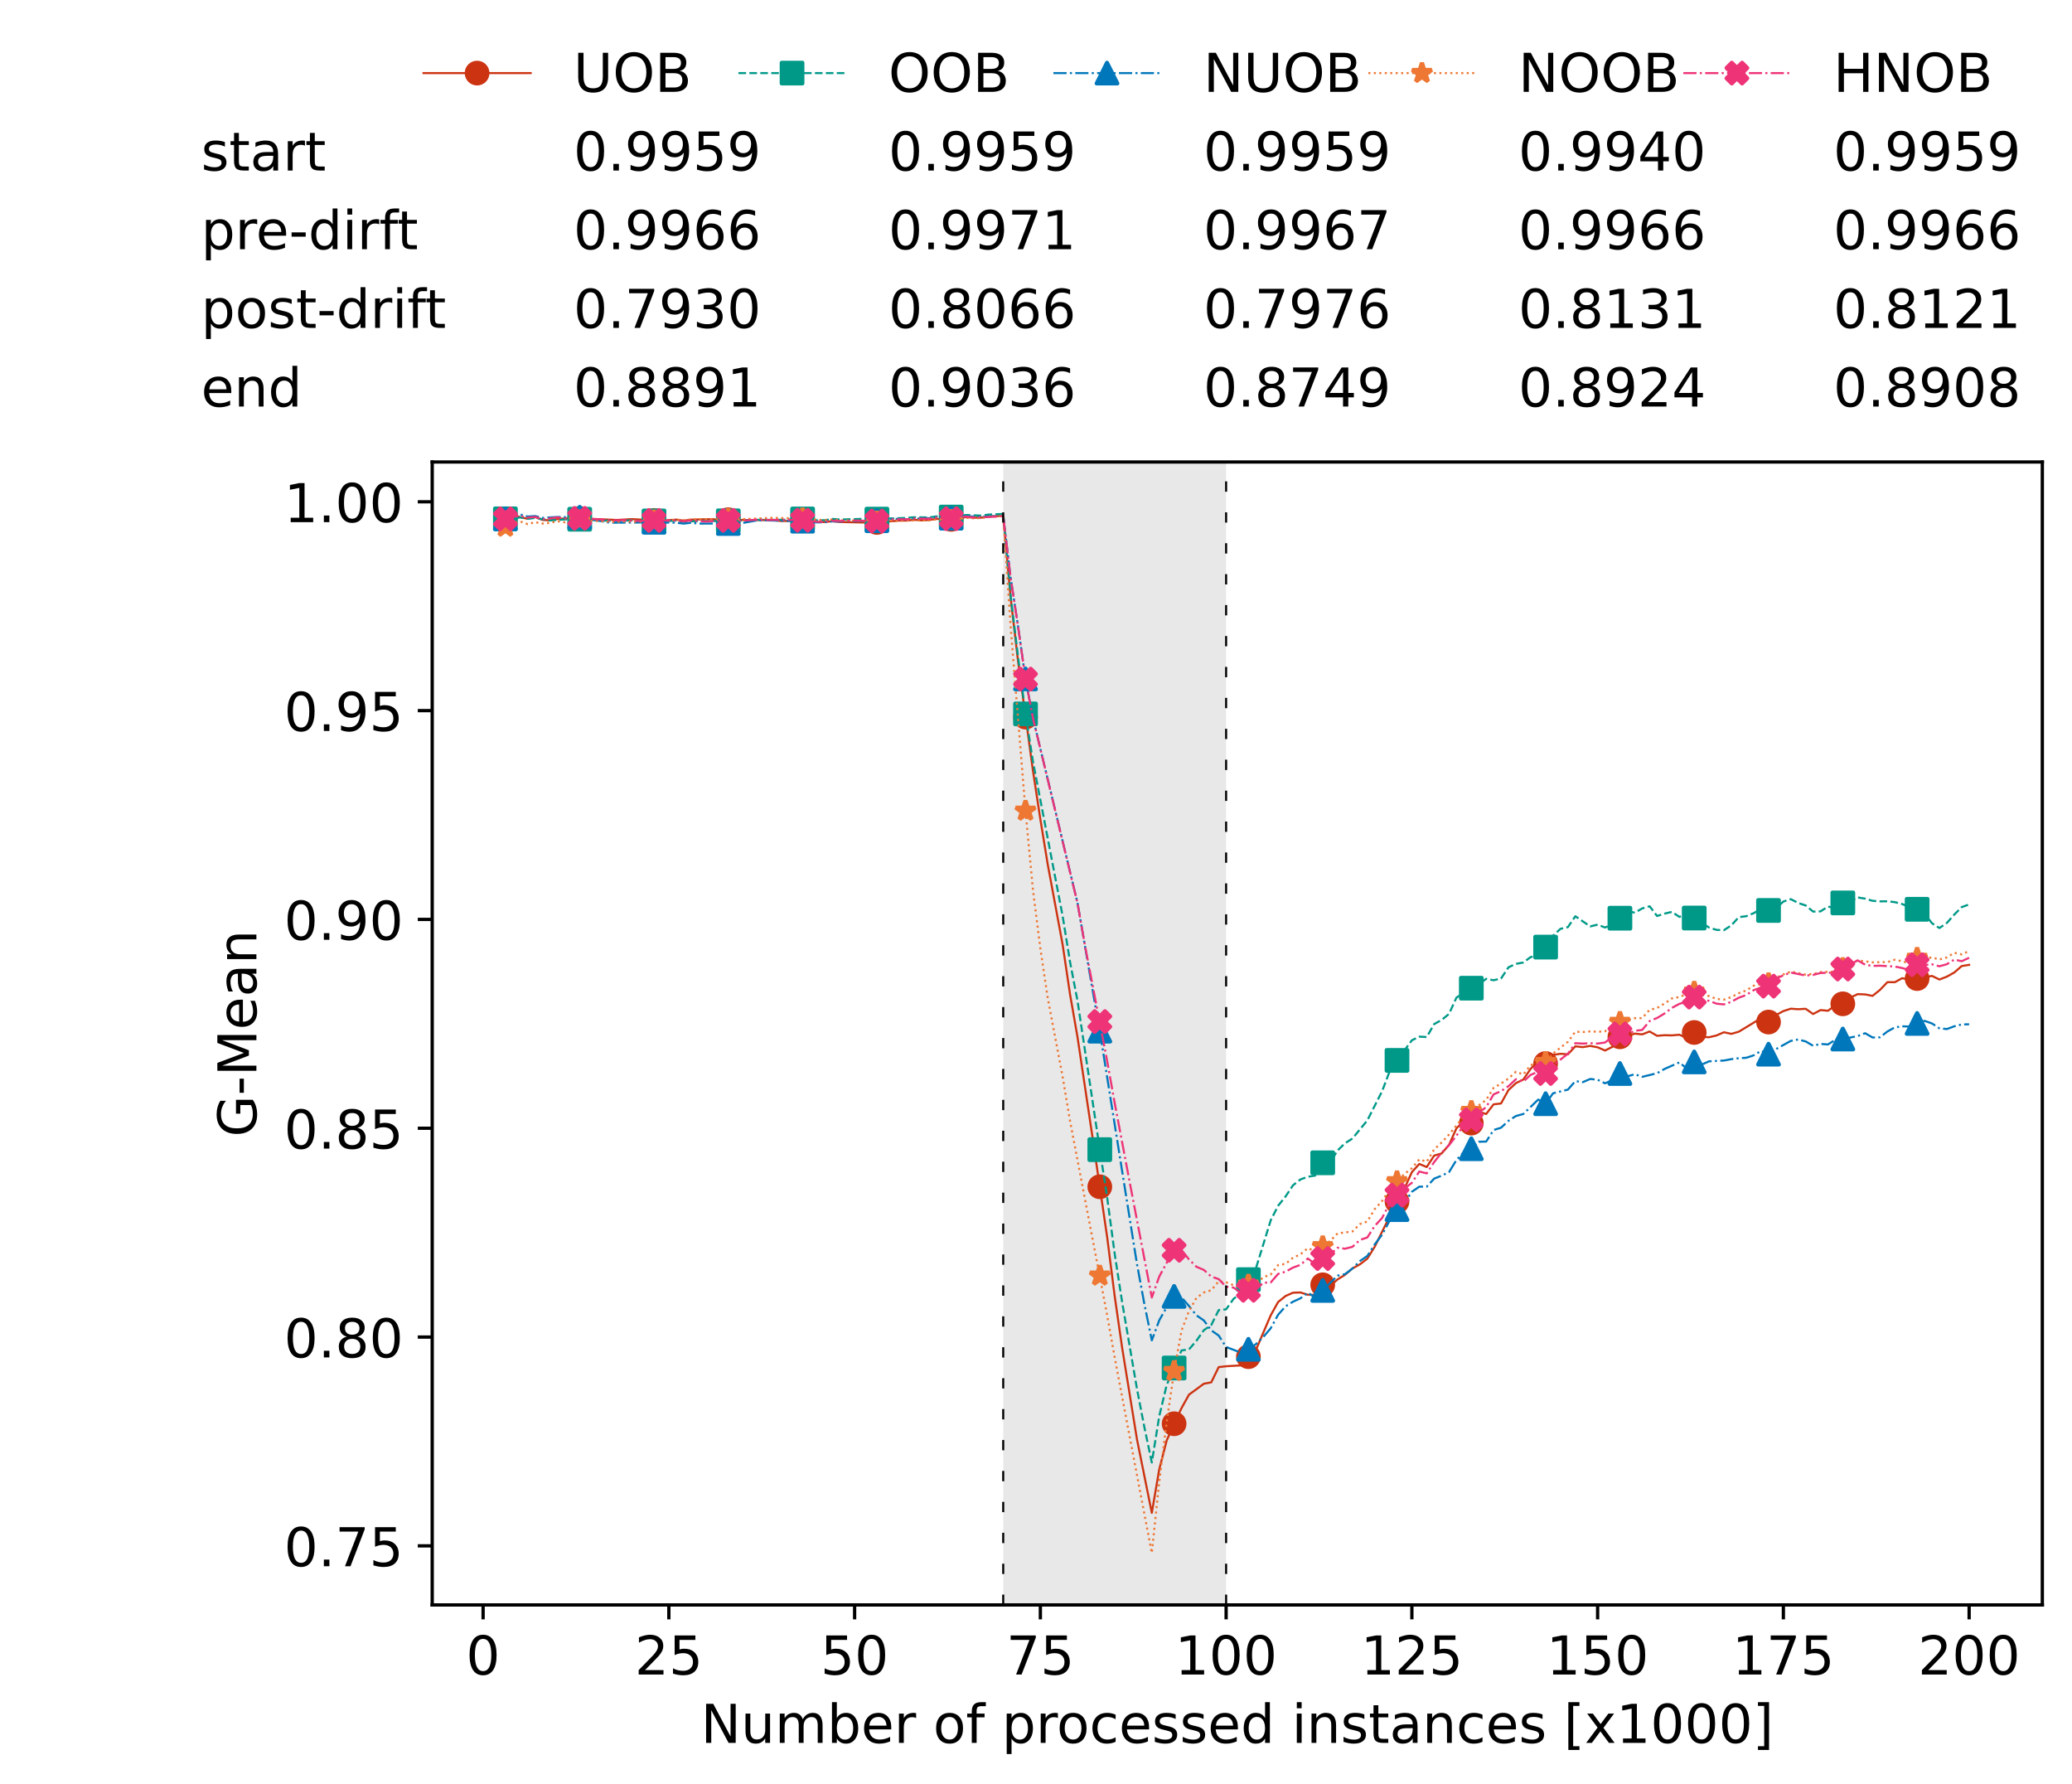 <?xml version="1.0" encoding="utf-8" standalone="no"?>
<!DOCTYPE svg PUBLIC "-//W3C//DTD SVG 1.1//EN"
  "http://www.w3.org/Graphics/SVG/1.1/DTD/svg11.dtd">
<!-- Created with matplotlib (https://matplotlib.org/) -->
<svg height="432.615pt" version="1.1" viewBox="0 0 502.65 432.615" width="502.65pt" xmlns="http://www.w3.org/2000/svg" xmlns:xlink="http://www.w3.org/1999/xlink">
 <defs>
  <style type="text/css">*{stroke-linecap:butt;stroke-linejoin:round;}</style>
 </defs>
 <g id="figure_1">
  <g id="patch_1">
   <path d="M 0 432.615 
L 502.65 432.615 
L 502.65 0 
L 0 0 
z
" style="fill:#ffffff;"/>
  </g>
  <g id="axes_1">
   <g id="patch_2">
    <path d="M 104.85 389.252 
L 495.45 389.252 
L 495.45 112.052 
L 104.85 112.052 
z
" style="fill:#ffffff;"/>
   </g>
   <g id="patch_3">
    <path clip-path="url(#pafd7914dc5)" d="M 297.446 389.252 
L 297.446 112.052 
L 243.372 112.052 
L 243.372 389.252 
z
" style="fill:#d3d3d3;opacity:0.5;"/>
   </g>
   <g id="matplotlib.axis_1">
    <g id="xtick_1">
     <g id="line2d_1">
      <defs>
       <path d="M 0 0 
L 0 3.5 
" id="me3c2a36250" style="stroke:#000000;stroke-width:0.8;"/>
      </defs>
      <g>
       <use style="stroke:#000000;stroke-width:0.8;" x="117.197" xlink:href="#me3c2a36250" y="389.252"/>
      </g>
     </g>
     <g id="text_1">
      <!-- 0 -->
      <g transform="translate(113.061 406.13)scale(0.13 -0.13)">
       <defs>
        <path d="M 31.781 66.406 
Q 24.172 66.406 20.328 58.906 
Q 16.5 51.422 16.5 36.375 
Q 16.5 21.391 20.328 13.891 
Q 24.172 6.391 31.781 6.391 
Q 39.453 6.391 43.281 13.891 
Q 47.125 21.391 47.125 36.375 
Q 47.125 51.422 43.281 58.906 
Q 39.453 66.406 31.781 66.406 
z
M 31.781 74.219 
Q 44.047 74.219 50.516 64.516 
Q 56.984 54.828 56.984 36.375 
Q 56.984 17.969 50.516 8.266 
Q 44.047 -1.422 31.781 -1.422 
Q 19.531 -1.422 13.062 8.266 
Q 6.594 17.969 6.594 36.375 
Q 6.594 54.828 13.062 64.516 
Q 19.531 74.219 31.781 74.219 
z
" id="DejaVuSans-48"/>
       </defs>
       <use xlink:href="#DejaVuSans-48"/>
      </g>
     </g>
    </g>
    <g id="xtick_2">
     <g id="line2d_2">
      <g>
       <use style="stroke:#000000;stroke-width:0.8;" x="162.259" xlink:href="#me3c2a36250" y="389.252"/>
      </g>
     </g>
     <g id="text_2">
      <!-- 25 -->
      <g transform="translate(153.988 406.13)scale(0.13 -0.13)">
       <defs>
        <path d="M 19.188 8.297 
L 53.609 8.297 
L 53.609 0 
L 7.328 0 
L 7.328 8.297 
Q 12.938 14.109 22.625 23.891 
Q 32.328 33.688 34.812 36.531 
Q 39.547 41.844 41.422 45.531 
Q 43.312 49.219 43.312 52.781 
Q 43.312 58.594 39.234 62.25 
Q 35.156 65.922 28.609 65.922 
Q 23.969 65.922 18.812 64.312 
Q 13.672 62.703 7.812 59.422 
L 7.812 69.391 
Q 13.766 71.781 18.938 73 
Q 24.125 74.219 28.422 74.219 
Q 39.75 74.219 46.484 68.547 
Q 53.219 62.891 53.219 53.422 
Q 53.219 48.922 51.531 44.891 
Q 49.859 40.875 45.406 35.406 
Q 44.188 33.984 37.641 27.219 
Q 31.109 20.453 19.188 8.297 
z
" id="DejaVuSans-50"/>
        <path d="M 10.797 72.906 
L 49.516 72.906 
L 49.516 64.594 
L 19.828 64.594 
L 19.828 46.734 
Q 21.969 47.469 24.109 47.828 
Q 26.266 48.188 28.422 48.188 
Q 40.625 48.188 47.75 41.5 
Q 54.891 34.812 54.891 23.391 
Q 54.891 11.625 47.562 5.094 
Q 40.234 -1.422 26.906 -1.422 
Q 22.312 -1.422 17.547 -0.641 
Q 12.797 0.141 7.719 1.703 
L 7.719 11.625 
Q 12.109 9.234 16.797 8.062 
Q 21.484 6.891 26.703 6.891 
Q 35.156 6.891 40.078 11.328 
Q 45.016 15.766 45.016 23.391 
Q 45.016 31 40.078 35.438 
Q 35.156 39.891 26.703 39.891 
Q 22.75 39.891 18.812 39.016 
Q 14.891 38.141 10.797 36.281 
z
" id="DejaVuSans-53"/>
       </defs>
       <use xlink:href="#DejaVuSans-50"/>
       <use x="63.623" xlink:href="#DejaVuSans-53"/>
      </g>
     </g>
    </g>
    <g id="xtick_3">
     <g id="line2d_3">
      <g>
       <use style="stroke:#000000;stroke-width:0.8;" x="207.322" xlink:href="#me3c2a36250" y="389.252"/>
      </g>
     </g>
     <g id="text_3">
      <!-- 50 -->
      <g transform="translate(199.05 406.13)scale(0.13 -0.13)">
       <use xlink:href="#DejaVuSans-53"/>
       <use x="63.623" xlink:href="#DejaVuSans-48"/>
      </g>
     </g>
    </g>
    <g id="xtick_4">
     <g id="line2d_4">
      <g>
       <use style="stroke:#000000;stroke-width:0.8;" x="252.384" xlink:href="#me3c2a36250" y="389.252"/>
      </g>
     </g>
     <g id="text_4">
      <!-- 75 -->
      <g transform="translate(244.113 406.13)scale(0.13 -0.13)">
       <defs>
        <path d="M 8.203 72.906 
L 55.078 72.906 
L 55.078 68.703 
L 28.609 0 
L 18.312 0 
L 43.219 64.594 
L 8.203 64.594 
z
" id="DejaVuSans-55"/>
       </defs>
       <use xlink:href="#DejaVuSans-55"/>
       <use x="63.623" xlink:href="#DejaVuSans-53"/>
      </g>
     </g>
    </g>
    <g id="xtick_5">
     <g id="line2d_5">
      <g>
       <use style="stroke:#000000;stroke-width:0.8;" x="297.446" xlink:href="#me3c2a36250" y="389.252"/>
      </g>
     </g>
     <g id="text_5">
      <!-- 100 -->
      <g transform="translate(285.039 406.13)scale(0.13 -0.13)">
       <defs>
        <path d="M 12.406 8.297 
L 28.516 8.297 
L 28.516 63.922 
L 10.984 60.406 
L 10.984 69.391 
L 28.422 72.906 
L 38.281 72.906 
L 38.281 8.297 
L 54.391 8.297 
L 54.391 0 
L 12.406 0 
z
" id="DejaVuSans-49"/>
       </defs>
       <use xlink:href="#DejaVuSans-49"/>
       <use x="63.623" xlink:href="#DejaVuSans-48"/>
       <use x="127.246" xlink:href="#DejaVuSans-48"/>
      </g>
     </g>
    </g>
    <g id="xtick_6">
     <g id="line2d_6">
      <g>
       <use style="stroke:#000000;stroke-width:0.8;" x="342.509" xlink:href="#me3c2a36250" y="389.252"/>
      </g>
     </g>
     <g id="text_6">
      <!-- 125 -->
      <g transform="translate(330.102 406.13)scale(0.13 -0.13)">
       <use xlink:href="#DejaVuSans-49"/>
       <use x="63.623" xlink:href="#DejaVuSans-50"/>
       <use x="127.246" xlink:href="#DejaVuSans-53"/>
      </g>
     </g>
    </g>
    <g id="xtick_7">
     <g id="line2d_7">
      <g>
       <use style="stroke:#000000;stroke-width:0.8;" x="387.571" xlink:href="#me3c2a36250" y="389.252"/>
      </g>
     </g>
     <g id="text_7">
      <!-- 150 -->
      <g transform="translate(375.164 406.13)scale(0.13 -0.13)">
       <use xlink:href="#DejaVuSans-49"/>
       <use x="63.623" xlink:href="#DejaVuSans-53"/>
       <use x="127.246" xlink:href="#DejaVuSans-48"/>
      </g>
     </g>
    </g>
    <g id="xtick_8">
     <g id="line2d_8">
      <g>
       <use style="stroke:#000000;stroke-width:0.8;" x="432.633" xlink:href="#me3c2a36250" y="389.252"/>
      </g>
     </g>
     <g id="text_8">
      <!-- 175 -->
      <g transform="translate(420.226 406.13)scale(0.13 -0.13)">
       <use xlink:href="#DejaVuSans-49"/>
       <use x="63.623" xlink:href="#DejaVuSans-55"/>
       <use x="127.246" xlink:href="#DejaVuSans-53"/>
      </g>
     </g>
    </g>
    <g id="xtick_9">
     <g id="line2d_9">
      <g>
       <use style="stroke:#000000;stroke-width:0.8;" x="477.695" xlink:href="#me3c2a36250" y="389.252"/>
      </g>
     </g>
     <g id="text_9">
      <!-- 200 -->
      <g transform="translate(465.289 406.13)scale(0.13 -0.13)">
       <use xlink:href="#DejaVuSans-50"/>
       <use x="63.623" xlink:href="#DejaVuSans-48"/>
       <use x="127.246" xlink:href="#DejaVuSans-48"/>
      </g>
     </g>
    </g>
    <g id="text_10">
     <!-- Number of processed instances [x1000] -->
     <g transform="translate(170.025 422.711)scale(0.13 -0.13)">
      <defs>
       <path d="M 9.812 72.906 
L 23.094 72.906 
L 55.422 11.922 
L 55.422 72.906 
L 64.984 72.906 
L 64.984 0 
L 51.703 0 
L 19.391 60.984 
L 19.391 0 
L 9.812 0 
z
" id="DejaVuSans-78"/>
       <path d="M 8.5 21.578 
L 8.5 54.688 
L 17.484 54.688 
L 17.484 21.922 
Q 17.484 14.156 20.5 10.266 
Q 23.531 6.391 29.594 6.391 
Q 36.859 6.391 41.078 11.031 
Q 45.312 15.672 45.312 23.688 
L 45.312 54.688 
L 54.297 54.688 
L 54.297 0 
L 45.312 0 
L 45.312 8.406 
Q 42.047 3.422 37.719 1 
Q 33.406 -1.422 27.688 -1.422 
Q 18.266 -1.422 13.375 4.438 
Q 8.5 10.297 8.5 21.578 
z
M 31.109 56 
z
" id="DejaVuSans-117"/>
       <path d="M 52 44.188 
Q 55.375 50.25 60.062 53.125 
Q 64.75 56 71.094 56 
Q 79.641 56 84.281 50.016 
Q 88.922 44.047 88.922 33.016 
L 88.922 0 
L 79.891 0 
L 79.891 32.719 
Q 79.891 40.578 77.094 44.375 
Q 74.312 48.188 68.609 48.188 
Q 61.625 48.188 57.562 43.547 
Q 53.516 38.922 53.516 30.906 
L 53.516 0 
L 44.484 0 
L 44.484 32.719 
Q 44.484 40.625 41.703 44.406 
Q 38.922 48.188 33.109 48.188 
Q 26.219 48.188 22.156 43.531 
Q 18.109 38.875 18.109 30.906 
L 18.109 0 
L 9.078 0 
L 9.078 54.688 
L 18.109 54.688 
L 18.109 46.188 
Q 21.188 51.219 25.484 53.609 
Q 29.781 56 35.688 56 
Q 41.656 56 45.828 52.969 
Q 50 49.953 52 44.188 
z
" id="DejaVuSans-109"/>
       <path d="M 48.688 27.297 
Q 48.688 37.203 44.609 42.844 
Q 40.531 48.484 33.406 48.484 
Q 26.266 48.484 22.188 42.844 
Q 18.109 37.203 18.109 27.297 
Q 18.109 17.391 22.188 11.75 
Q 26.266 6.109 33.406 6.109 
Q 40.531 6.109 44.609 11.75 
Q 48.688 17.391 48.688 27.297 
z
M 18.109 46.391 
Q 20.953 51.266 25.266 53.625 
Q 29.594 56 35.594 56 
Q 45.562 56 51.781 48.094 
Q 58.016 40.188 58.016 27.297 
Q 58.016 14.406 51.781 6.484 
Q 45.562 -1.422 35.594 -1.422 
Q 29.594 -1.422 25.266 0.953 
Q 20.953 3.328 18.109 8.203 
L 18.109 0 
L 9.078 0 
L 9.078 75.984 
L 18.109 75.984 
z
" id="DejaVuSans-98"/>
       <path d="M 56.203 29.594 
L 56.203 25.203 
L 14.891 25.203 
Q 15.484 15.922 20.484 11.062 
Q 25.484 6.203 34.422 6.203 
Q 39.594 6.203 44.453 7.469 
Q 49.312 8.734 54.109 11.281 
L 54.109 2.781 
Q 49.266 0.734 44.188 -0.344 
Q 39.109 -1.422 33.891 -1.422 
Q 20.797 -1.422 13.156 6.188 
Q 5.516 13.812 5.516 26.812 
Q 5.516 40.234 12.766 48.109 
Q 20.016 56 32.328 56 
Q 43.359 56 49.781 48.891 
Q 56.203 41.797 56.203 29.594 
z
M 47.219 32.234 
Q 47.125 39.594 43.094 43.984 
Q 39.062 48.391 32.422 48.391 
Q 24.906 48.391 20.391 44.141 
Q 15.875 39.891 15.188 32.172 
z
" id="DejaVuSans-101"/>
       <path d="M 41.109 46.297 
Q 39.594 47.172 37.812 47.578 
Q 36.031 48 33.891 48 
Q 26.266 48 22.188 43.047 
Q 18.109 38.094 18.109 28.812 
L 18.109 0 
L 9.078 0 
L 9.078 54.688 
L 18.109 54.688 
L 18.109 46.188 
Q 20.953 51.172 25.484 53.578 
Q 30.031 56 36.531 56 
Q 37.453 56 38.578 55.875 
Q 39.703 55.766 41.062 55.516 
z
" id="DejaVuSans-114"/>
       <path id="DejaVuSans-32"/>
       <path d="M 30.609 48.391 
Q 23.391 48.391 19.188 42.75 
Q 14.984 37.109 14.984 27.297 
Q 14.984 17.484 19.156 11.844 
Q 23.344 6.203 30.609 6.203 
Q 37.797 6.203 41.984 11.859 
Q 46.188 17.531 46.188 27.297 
Q 46.188 37.016 41.984 42.703 
Q 37.797 48.391 30.609 48.391 
z
M 30.609 56 
Q 42.328 56 49.016 48.375 
Q 55.719 40.766 55.719 27.297 
Q 55.719 13.875 49.016 6.219 
Q 42.328 -1.422 30.609 -1.422 
Q 18.844 -1.422 12.172 6.219 
Q 5.516 13.875 5.516 27.297 
Q 5.516 40.766 12.172 48.375 
Q 18.844 56 30.609 56 
z
" id="DejaVuSans-111"/>
       <path d="M 37.109 75.984 
L 37.109 68.5 
L 28.516 68.5 
Q 23.688 68.5 21.797 66.547 
Q 19.922 64.594 19.922 59.516 
L 19.922 54.688 
L 34.719 54.688 
L 34.719 47.703 
L 19.922 47.703 
L 19.922 0 
L 10.891 0 
L 10.891 47.703 
L 2.297 47.703 
L 2.297 54.688 
L 10.891 54.688 
L 10.891 58.5 
Q 10.891 67.625 15.141 71.797 
Q 19.391 75.984 28.609 75.984 
z
" id="DejaVuSans-102"/>
       <path d="M 18.109 8.203 
L 18.109 -20.797 
L 9.078 -20.797 
L 9.078 54.688 
L 18.109 54.688 
L 18.109 46.391 
Q 20.953 51.266 25.266 53.625 
Q 29.594 56 35.594 56 
Q 45.562 56 51.781 48.094 
Q 58.016 40.188 58.016 27.297 
Q 58.016 14.406 51.781 6.484 
Q 45.562 -1.422 35.594 -1.422 
Q 29.594 -1.422 25.266 0.953 
Q 20.953 3.328 18.109 8.203 
z
M 48.688 27.297 
Q 48.688 37.203 44.609 42.844 
Q 40.531 48.484 33.406 48.484 
Q 26.266 48.484 22.188 42.844 
Q 18.109 37.203 18.109 27.297 
Q 18.109 17.391 22.188 11.75 
Q 26.266 6.109 33.406 6.109 
Q 40.531 6.109 44.609 11.75 
Q 48.688 17.391 48.688 27.297 
z
" id="DejaVuSans-112"/>
       <path d="M 48.781 52.594 
L 48.781 44.188 
Q 44.969 46.297 41.141 47.344 
Q 37.312 48.391 33.406 48.391 
Q 24.656 48.391 19.812 42.844 
Q 14.984 37.312 14.984 27.297 
Q 14.984 17.281 19.812 11.734 
Q 24.656 6.203 33.406 6.203 
Q 37.312 6.203 41.141 7.25 
Q 44.969 8.297 48.781 10.406 
L 48.781 2.094 
Q 45.016 0.344 40.984 -0.531 
Q 36.969 -1.422 32.422 -1.422 
Q 20.062 -1.422 12.781 6.344 
Q 5.516 14.109 5.516 27.297 
Q 5.516 40.672 12.859 48.328 
Q 20.219 56 33.016 56 
Q 37.156 56 41.109 55.141 
Q 45.062 54.297 48.781 52.594 
z
" id="DejaVuSans-99"/>
       <path d="M 44.281 53.078 
L 44.281 44.578 
Q 40.484 46.531 36.375 47.5 
Q 32.281 48.484 27.875 48.484 
Q 21.188 48.484 17.844 46.438 
Q 14.5 44.391 14.5 40.281 
Q 14.5 37.156 16.891 35.375 
Q 19.281 33.594 26.516 31.984 
L 29.594 31.297 
Q 39.156 29.25 43.188 25.516 
Q 47.219 21.781 47.219 15.094 
Q 47.219 7.469 41.188 3.016 
Q 35.156 -1.422 24.609 -1.422 
Q 20.219 -1.422 15.453 -0.562 
Q 10.688 0.297 5.422 2 
L 5.422 11.281 
Q 10.406 8.688 15.234 7.391 
Q 20.062 6.109 24.812 6.109 
Q 31.156 6.109 34.562 8.281 
Q 37.984 10.453 37.984 14.406 
Q 37.984 18.062 35.516 20.016 
Q 33.062 21.969 24.703 23.781 
L 21.578 24.516 
Q 13.234 26.266 9.516 29.906 
Q 5.812 33.547 5.812 39.891 
Q 5.812 47.609 11.281 51.797 
Q 16.75 56 26.812 56 
Q 31.781 56 36.172 55.266 
Q 40.578 54.547 44.281 53.078 
z
" id="DejaVuSans-115"/>
       <path d="M 45.406 46.391 
L 45.406 75.984 
L 54.391 75.984 
L 54.391 0 
L 45.406 0 
L 45.406 8.203 
Q 42.578 3.328 38.25 0.953 
Q 33.938 -1.422 27.875 -1.422 
Q 17.969 -1.422 11.734 6.484 
Q 5.516 14.406 5.516 27.297 
Q 5.516 40.188 11.734 48.094 
Q 17.969 56 27.875 56 
Q 33.938 56 38.25 53.625 
Q 42.578 51.266 45.406 46.391 
z
M 14.797 27.297 
Q 14.797 17.391 18.875 11.75 
Q 22.953 6.109 30.078 6.109 
Q 37.203 6.109 41.297 11.75 
Q 45.406 17.391 45.406 27.297 
Q 45.406 37.203 41.297 42.844 
Q 37.203 48.484 30.078 48.484 
Q 22.953 48.484 18.875 42.844 
Q 14.797 37.203 14.797 27.297 
z
" id="DejaVuSans-100"/>
       <path d="M 9.422 54.688 
L 18.406 54.688 
L 18.406 0 
L 9.422 0 
z
M 9.422 75.984 
L 18.406 75.984 
L 18.406 64.594 
L 9.422 64.594 
z
" id="DejaVuSans-105"/>
       <path d="M 54.891 33.016 
L 54.891 0 
L 45.906 0 
L 45.906 32.719 
Q 45.906 40.484 42.875 44.328 
Q 39.844 48.188 33.797 48.188 
Q 26.516 48.188 22.312 43.547 
Q 18.109 38.922 18.109 30.906 
L 18.109 0 
L 9.078 0 
L 9.078 54.688 
L 18.109 54.688 
L 18.109 46.188 
Q 21.344 51.125 25.703 53.562 
Q 30.078 56 35.797 56 
Q 45.219 56 50.047 50.172 
Q 54.891 44.344 54.891 33.016 
z
" id="DejaVuSans-110"/>
       <path d="M 18.312 70.219 
L 18.312 54.688 
L 36.812 54.688 
L 36.812 47.703 
L 18.312 47.703 
L 18.312 18.016 
Q 18.312 11.328 20.141 9.422 
Q 21.969 7.516 27.594 7.516 
L 36.812 7.516 
L 36.812 0 
L 27.594 0 
Q 17.188 0 13.234 3.875 
Q 9.281 7.766 9.281 18.016 
L 9.281 47.703 
L 2.688 47.703 
L 2.688 54.688 
L 9.281 54.688 
L 9.281 70.219 
z
" id="DejaVuSans-116"/>
       <path d="M 34.281 27.484 
Q 23.391 27.484 19.188 25 
Q 14.984 22.516 14.984 16.5 
Q 14.984 11.719 18.141 8.906 
Q 21.297 6.109 26.703 6.109 
Q 34.188 6.109 38.703 11.406 
Q 43.219 16.703 43.219 25.484 
L 43.219 27.484 
z
M 52.203 31.203 
L 52.203 0 
L 43.219 0 
L 43.219 8.297 
Q 40.141 3.328 35.547 0.953 
Q 30.953 -1.422 24.312 -1.422 
Q 15.922 -1.422 10.953 3.297 
Q 6 8.016 6 15.922 
Q 6 25.141 12.172 29.828 
Q 18.359 34.516 30.609 34.516 
L 43.219 34.516 
L 43.219 35.406 
Q 43.219 41.609 39.141 45 
Q 35.062 48.391 27.688 48.391 
Q 23 48.391 18.547 47.266 
Q 14.109 46.141 10.016 43.891 
L 10.016 52.203 
Q 14.938 54.109 19.578 55.047 
Q 24.219 56 28.609 56 
Q 40.484 56 46.344 49.844 
Q 52.203 43.703 52.203 31.203 
z
" id="DejaVuSans-97"/>
       <path d="M 8.594 75.984 
L 29.297 75.984 
L 29.297 69 
L 17.578 69 
L 17.578 -6.203 
L 29.297 -6.203 
L 29.297 -13.188 
L 8.594 -13.188 
z
" id="DejaVuSans-91"/>
       <path d="M 54.891 54.688 
L 35.109 28.078 
L 55.906 0 
L 45.312 0 
L 29.391 21.484 
L 13.484 0 
L 2.875 0 
L 24.125 28.609 
L 4.688 54.688 
L 15.281 54.688 
L 29.781 35.203 
L 44.281 54.688 
z
" id="DejaVuSans-120"/>
       <path d="M 30.422 75.984 
L 30.422 -13.188 
L 9.719 -13.188 
L 9.719 -6.203 
L 21.391 -6.203 
L 21.391 69 
L 9.719 69 
L 9.719 75.984 
z
" id="DejaVuSans-93"/>
      </defs>
      <use xlink:href="#DejaVuSans-78"/>
      <use x="74.805" xlink:href="#DejaVuSans-117"/>
      <use x="138.184" xlink:href="#DejaVuSans-109"/>
      <use x="235.596" xlink:href="#DejaVuSans-98"/>
      <use x="299.072" xlink:href="#DejaVuSans-101"/>
      <use x="360.596" xlink:href="#DejaVuSans-114"/>
      <use x="401.709" xlink:href="#DejaVuSans-32"/>
      <use x="433.496" xlink:href="#DejaVuSans-111"/>
      <use x="494.678" xlink:href="#DejaVuSans-102"/>
      <use x="529.883" xlink:href="#DejaVuSans-32"/>
      <use x="561.67" xlink:href="#DejaVuSans-112"/>
      <use x="625.146" xlink:href="#DejaVuSans-114"/>
      <use x="664.01" xlink:href="#DejaVuSans-111"/>
      <use x="725.191" xlink:href="#DejaVuSans-99"/>
      <use x="780.172" xlink:href="#DejaVuSans-101"/>
      <use x="841.695" xlink:href="#DejaVuSans-115"/>
      <use x="893.795" xlink:href="#DejaVuSans-115"/>
      <use x="945.895" xlink:href="#DejaVuSans-101"/>
      <use x="1007.418" xlink:href="#DejaVuSans-100"/>
      <use x="1070.895" xlink:href="#DejaVuSans-32"/>
      <use x="1102.682" xlink:href="#DejaVuSans-105"/>
      <use x="1130.465" xlink:href="#DejaVuSans-110"/>
      <use x="1193.844" xlink:href="#DejaVuSans-115"/>
      <use x="1245.943" xlink:href="#DejaVuSans-116"/>
      <use x="1285.152" xlink:href="#DejaVuSans-97"/>
      <use x="1346.432" xlink:href="#DejaVuSans-110"/>
      <use x="1409.811" xlink:href="#DejaVuSans-99"/>
      <use x="1464.791" xlink:href="#DejaVuSans-101"/>
      <use x="1526.314" xlink:href="#DejaVuSans-115"/>
      <use x="1578.414" xlink:href="#DejaVuSans-32"/>
      <use x="1610.201" xlink:href="#DejaVuSans-91"/>
      <use x="1649.215" xlink:href="#DejaVuSans-120"/>
      <use x="1708.395" xlink:href="#DejaVuSans-49"/>
      <use x="1772.018" xlink:href="#DejaVuSans-48"/>
      <use x="1835.641" xlink:href="#DejaVuSans-48"/>
      <use x="1899.264" xlink:href="#DejaVuSans-48"/>
      <use x="1962.887" xlink:href="#DejaVuSans-93"/>
     </g>
    </g>
   </g>
   <g id="matplotlib.axis_2">
    <g id="ytick_1">
     <g id="line2d_10">
      <defs>
       <path d="M 0 0 
L -3.5 0 
" id="m2adf0470c9" style="stroke:#000000;stroke-width:0.8;"/>
      </defs>
      <g>
       <use style="stroke:#000000;stroke-width:0.8;" x="104.85" xlink:href="#m2adf0470c9" y="374.927"/>
      </g>
     </g>
     <g id="text_11">
      <!-- 0.75 -->
      <g transform="translate(68.905 379.866)scale(0.13 -0.13)">
       <defs>
        <path d="M 10.688 12.406 
L 21 12.406 
L 21 0 
L 10.688 0 
z
" id="DejaVuSans-46"/>
       </defs>
       <use xlink:href="#DejaVuSans-48"/>
       <use x="63.623" xlink:href="#DejaVuSans-46"/>
       <use x="95.41" xlink:href="#DejaVuSans-55"/>
       <use x="159.033" xlink:href="#DejaVuSans-53"/>
      </g>
     </g>
    </g>
    <g id="ytick_2">
     <g id="line2d_11">
      <g>
       <use style="stroke:#000000;stroke-width:0.8;" x="104.85" xlink:href="#m2adf0470c9" y="324.282"/>
      </g>
     </g>
     <g id="text_12">
      <!-- 0.80 -->
      <g transform="translate(68.905 329.221)scale(0.13 -0.13)">
       <defs>
        <path d="M 31.781 34.625 
Q 24.75 34.625 20.719 30.859 
Q 16.703 27.094 16.703 20.516 
Q 16.703 13.922 20.719 10.156 
Q 24.75 6.391 31.781 6.391 
Q 38.812 6.391 42.859 10.172 
Q 46.922 13.969 46.922 20.516 
Q 46.922 27.094 42.891 30.859 
Q 38.875 34.625 31.781 34.625 
z
M 21.922 38.812 
Q 15.578 40.375 12.031 44.719 
Q 8.5 49.078 8.5 55.328 
Q 8.5 64.062 14.719 69.141 
Q 20.953 74.219 31.781 74.219 
Q 42.672 74.219 48.875 69.141 
Q 55.078 64.062 55.078 55.328 
Q 55.078 49.078 51.531 44.719 
Q 48 40.375 41.703 38.812 
Q 48.828 37.156 52.797 32.312 
Q 56.781 27.484 56.781 20.516 
Q 56.781 9.906 50.312 4.234 
Q 43.844 -1.422 31.781 -1.422 
Q 19.734 -1.422 13.25 4.234 
Q 6.781 9.906 6.781 20.516 
Q 6.781 27.484 10.781 32.312 
Q 14.797 37.156 21.922 38.812 
z
M 18.312 54.391 
Q 18.312 48.734 21.844 45.562 
Q 25.391 42.391 31.781 42.391 
Q 38.141 42.391 41.719 45.562 
Q 45.312 48.734 45.312 54.391 
Q 45.312 60.062 41.719 63.234 
Q 38.141 66.406 31.781 66.406 
Q 25.391 66.406 21.844 63.234 
Q 18.312 60.062 18.312 54.391 
z
" id="DejaVuSans-56"/>
       </defs>
       <use xlink:href="#DejaVuSans-48"/>
       <use x="63.623" xlink:href="#DejaVuSans-46"/>
       <use x="95.41" xlink:href="#DejaVuSans-56"/>
       <use x="159.033" xlink:href="#DejaVuSans-48"/>
      </g>
     </g>
    </g>
    <g id="ytick_3">
     <g id="line2d_12">
      <g>
       <use style="stroke:#000000;stroke-width:0.8;" x="104.85" xlink:href="#m2adf0470c9" y="273.637"/>
      </g>
     </g>
     <g id="text_13">
      <!-- 0.85 -->
      <g transform="translate(68.905 278.576)scale(0.13 -0.13)">
       <use xlink:href="#DejaVuSans-48"/>
       <use x="63.623" xlink:href="#DejaVuSans-46"/>
       <use x="95.41" xlink:href="#DejaVuSans-56"/>
       <use x="159.033" xlink:href="#DejaVuSans-53"/>
      </g>
     </g>
    </g>
    <g id="ytick_4">
     <g id="line2d_13">
      <g>
       <use style="stroke:#000000;stroke-width:0.8;" x="104.85" xlink:href="#m2adf0470c9" y="222.992"/>
      </g>
     </g>
     <g id="text_14">
      <!-- 0.90 -->
      <g transform="translate(68.905 227.931)scale(0.13 -0.13)">
       <defs>
        <path d="M 10.984 1.516 
L 10.984 10.5 
Q 14.703 8.734 18.5 7.812 
Q 22.312 6.891 25.984 6.891 
Q 35.75 6.891 40.891 13.453 
Q 46.047 20.016 46.781 33.406 
Q 43.953 29.203 39.594 26.953 
Q 35.25 24.703 29.984 24.703 
Q 19.047 24.703 12.672 31.312 
Q 6.297 37.938 6.297 49.422 
Q 6.297 60.641 12.938 67.422 
Q 19.578 74.219 30.609 74.219 
Q 43.266 74.219 49.922 64.516 
Q 56.594 54.828 56.594 36.375 
Q 56.594 19.141 48.406 8.859 
Q 40.234 -1.422 26.422 -1.422 
Q 22.703 -1.422 18.891 -0.688 
Q 15.094 0.047 10.984 1.516 
z
M 30.609 32.422 
Q 37.25 32.422 41.125 36.953 
Q 45.016 41.5 45.016 49.422 
Q 45.016 57.281 41.125 61.844 
Q 37.25 66.406 30.609 66.406 
Q 23.969 66.406 20.094 61.844 
Q 16.219 57.281 16.219 49.422 
Q 16.219 41.5 20.094 36.953 
Q 23.969 32.422 30.609 32.422 
z
" id="DejaVuSans-57"/>
       </defs>
       <use xlink:href="#DejaVuSans-48"/>
       <use x="63.623" xlink:href="#DejaVuSans-46"/>
       <use x="95.41" xlink:href="#DejaVuSans-57"/>
       <use x="159.033" xlink:href="#DejaVuSans-48"/>
      </g>
     </g>
    </g>
    <g id="ytick_5">
     <g id="line2d_14">
      <g>
       <use style="stroke:#000000;stroke-width:0.8;" x="104.85" xlink:href="#m2adf0470c9" y="172.347"/>
      </g>
     </g>
     <g id="text_15">
      <!-- 0.95 -->
      <g transform="translate(68.905 177.286)scale(0.13 -0.13)">
       <use xlink:href="#DejaVuSans-48"/>
       <use x="63.623" xlink:href="#DejaVuSans-46"/>
       <use x="95.41" xlink:href="#DejaVuSans-57"/>
       <use x="159.033" xlink:href="#DejaVuSans-53"/>
      </g>
     </g>
    </g>
    <g id="ytick_6">
     <g id="line2d_15">
      <g>
       <use style="stroke:#000000;stroke-width:0.8;" x="104.85" xlink:href="#m2adf0470c9" y="121.702"/>
      </g>
     </g>
     <g id="text_16">
      <!-- 1.00 -->
      <g transform="translate(68.905 126.641)scale(0.13 -0.13)">
       <use xlink:href="#DejaVuSans-49"/>
       <use x="63.623" xlink:href="#DejaVuSans-46"/>
       <use x="95.41" xlink:href="#DejaVuSans-48"/>
       <use x="159.033" xlink:href="#DejaVuSans-48"/>
      </g>
     </g>
    </g>
    <g id="text_17">
     <!-- G-Mean -->
     <g transform="translate(62.201 275.744)rotate(-90)scale(0.13 -0.13)">
      <defs>
       <path d="M 59.516 10.406 
L 59.516 29.984 
L 43.406 29.984 
L 43.406 38.094 
L 69.281 38.094 
L 69.281 6.781 
Q 63.578 2.734 56.688 0.656 
Q 49.812 -1.422 42 -1.422 
Q 24.906 -1.422 15.25 8.562 
Q 5.609 18.562 5.609 36.375 
Q 5.609 54.25 15.25 64.234 
Q 24.906 74.219 42 74.219 
Q 49.125 74.219 55.547 72.453 
Q 61.969 70.703 67.391 67.281 
L 67.391 56.781 
Q 61.922 61.422 55.766 63.766 
Q 49.609 66.109 42.828 66.109 
Q 29.438 66.109 22.719 58.641 
Q 16.016 51.172 16.016 36.375 
Q 16.016 21.625 22.719 14.156 
Q 29.438 6.688 42.828 6.688 
Q 48.047 6.688 52.141 7.594 
Q 56.25 8.5 59.516 10.406 
z
" id="DejaVuSans-71"/>
       <path d="M 4.891 31.391 
L 31.203 31.391 
L 31.203 23.391 
L 4.891 23.391 
z
" id="DejaVuSans-45"/>
       <path d="M 9.812 72.906 
L 24.516 72.906 
L 43.109 23.297 
L 61.812 72.906 
L 76.516 72.906 
L 76.516 0 
L 66.891 0 
L 66.891 64.016 
L 48.094 14.016 
L 38.188 14.016 
L 19.391 64.016 
L 19.391 0 
L 9.812 0 
z
" id="DejaVuSans-77"/>
      </defs>
      <use xlink:href="#DejaVuSans-71"/>
      <use x="77.49" xlink:href="#DejaVuSans-45"/>
      <use x="113.574" xlink:href="#DejaVuSans-77"/>
      <use x="199.854" xlink:href="#DejaVuSans-101"/>
      <use x="261.377" xlink:href="#DejaVuSans-97"/>
      <use x="322.656" xlink:href="#DejaVuSans-110"/>
     </g>
    </g>
   </g>
   <g id="line2d_16"/>
   <g id="line2d_17"/>
   <g id="line2d_18"/>
   <g id="line2d_19"/>
   <g id="line2d_20"/>
   <g id="line2d_21">
    <path clip-path="url(#pafd7914dc5)" d="M 122.605 125.836 
L 124.407 124.783 
L 126.21 125.448 
L 128.012 125.821 
L 129.815 125.388 
L 131.617 126.107 
L 133.419 126.199 
L 135.222 125.877 
L 138.827 125.644 
L 149.642 126.11 
L 153.247 125.906 
L 156.852 126.089 
L 160.457 126.288 
L 164.062 126.026 
L 165.864 126.284 
L 167.667 126.036 
L 171.272 125.941 
L 173.074 125.941 
L 174.877 126.102 
L 178.482 126.105 
L 187.494 126.149 
L 189.297 126.349 
L 191.099 126.358 
L 192.902 126.103 
L 194.704 126.051 
L 196.507 126.253 
L 198.309 126.608 
L 200.112 126.608 
L 201.914 126.404 
L 203.717 126.603 
L 210.927 126.752 
L 214.532 126.558 
L 218.137 126.257 
L 219.939 126.261 
L 221.742 126.055 
L 223.544 126.202 
L 225.347 126.106 
L 227.149 125.85 
L 230.754 125.956 
L 232.557 125.755 
L 234.359 125.404 
L 236.162 125.557 
L 237.964 125.558 
L 239.767 125.259 
L 243.372 125.105 
L 245.174 145.022 
L 246.976 160.414 
L 250.581 186.895 
L 252.384 198.716 
L 254.186 209.739 
L 257.791 229.136 
L 259.594 241.227 
L 261.396 251.542 
L 265.001 275.59 
L 268.606 300.173 
L 270.409 314.325 
L 272.211 326.816 
L 275.816 349.058 
L 279.421 366.919 
L 281.224 356.356 
L 283.026 349.382 
L 284.829 345.304 
L 286.631 341.508 
L 288.434 338.257 
L 292.039 335.61 
L 293.841 335.265 
L 295.644 331.572 
L 297.446 331.36 
L 301.051 331.157 
L 302.854 329.035 
L 304.656 327.44 
L 308.261 319.017 
L 310.064 315.779 
L 311.866 314.324 
L 313.669 313.526 
L 315.471 313.464 
L 317.274 314.021 
L 319.076 314.063 
L 320.879 311.611 
L 322.681 311.852 
L 324.484 310.301 
L 326.286 309.183 
L 328.089 307.643 
L 329.891 306.651 
L 331.694 305.276 
L 333.496 302.372 
L 338.904 291.42 
L 340.706 288.245 
L 342.509 284.28 
L 344.311 282.295 
L 346.114 283.047 
L 347.916 280.269 
L 349.719 279.757 
L 351.521 277.677 
L 353.324 273.643 
L 355.126 271.922 
L 356.928 272.389 
L 358.731 269.598 
L 360.533 270.188 
L 362.336 267.836 
L 364.138 267.631 
L 365.941 264.379 
L 367.743 262.697 
L 369.546 261.822 
L 371.348 259.198 
L 373.151 257.322 
L 374.953 257.945 
L 376.756 255.855 
L 378.558 255.574 
L 380.361 255.708 
L 382.163 253.768 
L 383.966 253.962 
L 385.768 253.669 
L 387.571 254.001 
L 389.373 254.788 
L 391.176 253.884 
L 392.978 251.466 
L 394.781 251.321 
L 396.583 250.686 
L 398.386 250.873 
L 400.188 250.168 
L 401.991 251.217 
L 403.793 251.072 
L 405.596 251.115 
L 407.398 250.955 
L 409.201 251.727 
L 411.003 250.411 
L 412.806 251.503 
L 414.608 251.564 
L 416.411 251.136 
L 418.213 250.357 
L 420.016 250.747 
L 421.818 250.221 
L 427.226 246.946 
L 429.028 247.884 
L 430.831 246.191 
L 432.633 245.221 
L 434.436 244.643 
L 436.238 244.77 
L 438.041 244.664 
L 439.843 245.936 
L 441.646 244.981 
L 443.448 245.145 
L 445.251 243.806 
L 447.053 243.462 
L 448.856 241.965 
L 450.658 241.111 
L 452.461 241.179 
L 454.263 241.532 
L 456.066 240.084 
L 457.868 238.208 
L 459.671 238.215 
L 461.473 237.233 
L 463.276 237.67 
L 468.683 236.695 
L 470.485 237.564 
L 472.288 236.875 
L 474.09 235.863 
L 475.893 234.297 
L 477.695 234.009 
L 477.695 234.009 
" style="fill:none;stroke:#cc3311;stroke-linecap:square;stroke-width:0.5;"/>
    <defs>
     <path d="M 0 2.5 
C 0.663 2.5 1.299 2.237 1.768 1.768 
C 2.237 1.299 2.5 0.663 2.5 0 
C 2.5 -0.663 2.237 -1.299 1.768 -1.768 
C 1.299 -2.237 0.663 -2.5 0 -2.5 
C -0.663 -2.5 -1.299 -2.237 -1.768 -1.768 
C -2.237 -1.299 -2.5 -0.663 -2.5 0 
C -2.5 0.663 -2.237 1.299 -1.768 1.768 
C -1.299 2.237 -0.663 2.5 0 2.5 
z
" id="m55dace1d7b" style="stroke:#cc3311;"/>
    </defs>
    <g clip-path="url(#pafd7914dc5)">
     <use style="fill:#cc3311;stroke:#cc3311;" x="122.605" xlink:href="#m55dace1d7b" y="125.836"/>
     <use style="fill:#cc3311;stroke:#cc3311;" x="140.629" xlink:href="#m55dace1d7b" y="125.734"/>
     <use style="fill:#cc3311;stroke:#cc3311;" x="158.654" xlink:href="#m55dace1d7b" y="126.236"/>
     <use style="fill:#cc3311;stroke:#cc3311;" x="176.679" xlink:href="#m55dace1d7b" y="126.051"/>
     <use style="fill:#cc3311;stroke:#cc3311;" x="194.704" xlink:href="#m55dace1d7b" y="126.051"/>
     <use style="fill:#cc3311;stroke:#cc3311;" x="212.729" xlink:href="#m55dace1d7b" y="126.706"/>
     <use style="fill:#cc3311;stroke:#cc3311;" x="230.754" xlink:href="#m55dace1d7b" y="125.956"/>
     <use style="fill:#cc3311;stroke:#cc3311;" x="248.779" xlink:href="#m55dace1d7b" y="173.917"/>
     <use style="fill:#cc3311;stroke:#cc3311;" x="266.804" xlink:href="#m55dace1d7b" y="287.83"/>
     <use style="fill:#cc3311;stroke:#cc3311;" x="284.829" xlink:href="#m55dace1d7b" y="345.304"/>
     <use style="fill:#cc3311;stroke:#cc3311;" x="302.854" xlink:href="#m55dace1d7b" y="329.035"/>
     <use style="fill:#cc3311;stroke:#cc3311;" x="320.879" xlink:href="#m55dace1d7b" y="311.611"/>
     <use style="fill:#cc3311;stroke:#cc3311;" x="338.904" xlink:href="#m55dace1d7b" y="291.42"/>
     <use style="fill:#cc3311;stroke:#cc3311;" x="356.928" xlink:href="#m55dace1d7b" y="272.389"/>
     <use style="fill:#cc3311;stroke:#cc3311;" x="374.953" xlink:href="#m55dace1d7b" y="257.945"/>
     <use style="fill:#cc3311;stroke:#cc3311;" x="392.978" xlink:href="#m55dace1d7b" y="251.466"/>
     <use style="fill:#cc3311;stroke:#cc3311;" x="411.003" xlink:href="#m55dace1d7b" y="250.411"/>
     <use style="fill:#cc3311;stroke:#cc3311;" x="429.028" xlink:href="#m55dace1d7b" y="247.884"/>
     <use style="fill:#cc3311;stroke:#cc3311;" x="447.053" xlink:href="#m55dace1d7b" y="243.462"/>
     <use style="fill:#cc3311;stroke:#cc3311;" x="465.078" xlink:href="#m55dace1d7b" y="237.334"/>
    </g>
   </g>
   <g id="line2d_22"/>
   <g id="line2d_23"/>
   <g id="line2d_24"/>
   <g id="line2d_25"/>
   <g id="line2d_26">
    <path clip-path="url(#pafd7914dc5)" d="M 122.605 125.836 
L 124.407 125.828 
L 126.21 125.47 
L 128.012 125.837 
L 129.815 125.611 
L 133.419 126.222 
L 137.024 125.988 
L 138.827 125.859 
L 146.037 126.241 
L 149.642 126.369 
L 153.247 126.196 
L 155.049 126.331 
L 162.259 126.35 
L 164.062 126.29 
L 165.864 126.549 
L 169.469 126.35 
L 173.074 126.356 
L 174.877 126.412 
L 178.482 126.317 
L 183.889 126.069 
L 191.099 126.064 
L 192.902 125.86 
L 196.507 125.911 
L 198.309 126.21 
L 200.112 126.161 
L 201.914 125.853 
L 203.717 126.002 
L 209.124 125.85 
L 210.927 125.949 
L 219.939 125.605 
L 221.742 125.449 
L 225.347 125.502 
L 227.149 125.246 
L 228.952 125.395 
L 230.754 125.401 
L 234.359 124.901 
L 237.964 125.053 
L 239.767 124.804 
L 243.372 124.652 
L 245.174 144.591 
L 246.976 159.34 
L 248.779 173.147 
L 250.581 184.646 
L 257.791 222.201 
L 259.594 233.364 
L 261.396 242.723 
L 266.804 278.829 
L 268.606 290.555 
L 270.409 304.05 
L 272.211 315.751 
L 275.816 336.83 
L 277.619 346.165 
L 279.421 354.709 
L 281.224 343.48 
L 283.026 335.918 
L 286.631 327.523 
L 288.434 327.285 
L 290.236 325.183 
L 292.039 322.621 
L 293.841 321.361 
L 295.644 317.749 
L 297.446 317.56 
L 299.249 315.014 
L 301.051 313.611 
L 302.854 310.353 
L 304.656 307.675 
L 308.261 295.981 
L 310.064 292.433 
L 311.866 290.186 
L 313.669 287.476 
L 315.471 286.055 
L 317.274 285.405 
L 319.076 285.111 
L 320.879 282.019 
L 322.681 281.936 
L 324.484 279.027 
L 326.286 277.28 
L 328.089 276.133 
L 331.694 271.741 
L 335.299 264.633 
L 337.101 259.862 
L 338.904 257.18 
L 342.509 252.309 
L 344.311 251.425 
L 346.114 251.518 
L 347.916 248.374 
L 349.719 247.376 
L 351.521 245.905 
L 353.324 241.954 
L 355.126 240.703 
L 358.731 238.747 
L 360.533 237.402 
L 362.336 237.738 
L 364.138 237.328 
L 365.941 234.61 
L 367.743 233.766 
L 369.546 233.443 
L 371.348 232.101 
L 373.151 231.898 
L 374.953 229.707 
L 376.756 226.941 
L 378.558 225.272 
L 380.361 224.86 
L 382.163 222.222 
L 385.768 224.686 
L 387.571 224.254 
L 389.373 224.956 
L 391.176 224.144 
L 392.978 222.696 
L 394.781 220.934 
L 396.583 221.36 
L 398.386 220.33 
L 400.188 219.803 
L 401.991 222.159 
L 403.793 221.594 
L 405.596 221.158 
L 407.398 222.373 
L 409.201 221.712 
L 411.003 222.653 
L 414.608 224.964 
L 416.411 225.528 
L 418.213 225.604 
L 420.016 224.418 
L 421.818 222.435 
L 423.621 222.209 
L 425.423 221.481 
L 427.226 220.416 
L 429.028 220.82 
L 430.831 220.305 
L 432.633 218.65 
L 434.436 218.076 
L 436.238 219.004 
L 438.041 219.606 
L 439.843 221.09 
L 441.646 221.038 
L 443.448 219.875 
L 445.251 220.237 
L 447.053 218.987 
L 448.856 218.635 
L 450.658 217.658 
L 452.461 217.951 
L 454.263 218.477 
L 456.066 218.611 
L 457.868 218.593 
L 459.671 218.797 
L 461.473 219.265 
L 463.276 220.039 
L 465.078 220.534 
L 466.881 221.535 
L 468.683 223.922 
L 470.485 225.079 
L 472.288 223.85 
L 474.09 221.821 
L 475.893 220.003 
L 477.695 219.356 
L 477.695 219.356 
" style="fill:none;stroke:#009988;stroke-dasharray:1.85,0.8;stroke-dashoffset:0;stroke-width:0.5;"/>
    <defs>
     <path d="M -2.5 2.5 
L 2.5 2.5 
L 2.5 -2.5 
L -2.5 -2.5 
z
" id="m88e766f8c1" style="stroke:#009988;stroke-linejoin:miter;"/>
    </defs>
    <g clip-path="url(#pafd7914dc5)">
     <use style="fill:#009988;stroke:#009988;stroke-linejoin:miter;" x="122.605" xlink:href="#m88e766f8c1" y="125.836"/>
     <use style="fill:#009988;stroke:#009988;stroke-linejoin:miter;" x="140.629" xlink:href="#m88e766f8c1" y="125.93"/>
     <use style="fill:#009988;stroke:#009988;stroke-linejoin:miter;" x="158.654" xlink:href="#m88e766f8c1" y="126.35"/>
     <use style="fill:#009988;stroke:#009988;stroke-linejoin:miter;" x="176.679" xlink:href="#m88e766f8c1" y="126.312"/>
     <use style="fill:#009988;stroke:#009988;stroke-linejoin:miter;" x="194.704" xlink:href="#m88e766f8c1" y="125.86"/>
     <use style="fill:#009988;stroke:#009988;stroke-linejoin:miter;" x="212.729" xlink:href="#m88e766f8c1" y="125.9"/>
     <use style="fill:#009988;stroke:#009988;stroke-linejoin:miter;" x="230.754" xlink:href="#m88e766f8c1" y="125.401"/>
     <use style="fill:#009988;stroke:#009988;stroke-linejoin:miter;" x="248.779" xlink:href="#m88e766f8c1" y="173.147"/>
     <use style="fill:#009988;stroke:#009988;stroke-linejoin:miter;" x="266.804" xlink:href="#m88e766f8c1" y="278.829"/>
     <use style="fill:#009988;stroke:#009988;stroke-linejoin:miter;" x="284.829" xlink:href="#m88e766f8c1" y="331.786"/>
     <use style="fill:#009988;stroke:#009988;stroke-linejoin:miter;" x="302.854" xlink:href="#m88e766f8c1" y="310.353"/>
     <use style="fill:#009988;stroke:#009988;stroke-linejoin:miter;" x="320.879" xlink:href="#m88e766f8c1" y="282.019"/>
     <use style="fill:#009988;stroke:#009988;stroke-linejoin:miter;" x="338.904" xlink:href="#m88e766f8c1" y="257.18"/>
     <use style="fill:#009988;stroke:#009988;stroke-linejoin:miter;" x="356.928" xlink:href="#m88e766f8c1" y="239.67"/>
     <use style="fill:#009988;stroke:#009988;stroke-linejoin:miter;" x="374.953" xlink:href="#m88e766f8c1" y="229.707"/>
     <use style="fill:#009988;stroke:#009988;stroke-linejoin:miter;" x="392.978" xlink:href="#m88e766f8c1" y="222.696"/>
     <use style="fill:#009988;stroke:#009988;stroke-linejoin:miter;" x="411.003" xlink:href="#m88e766f8c1" y="222.653"/>
     <use style="fill:#009988;stroke:#009988;stroke-linejoin:miter;" x="429.028" xlink:href="#m88e766f8c1" y="220.82"/>
     <use style="fill:#009988;stroke:#009988;stroke-linejoin:miter;" x="447.053" xlink:href="#m88e766f8c1" y="218.987"/>
     <use style="fill:#009988;stroke:#009988;stroke-linejoin:miter;" x="465.078" xlink:href="#m88e766f8c1" y="220.534"/>
    </g>
   </g>
   <g id="line2d_27"/>
   <g id="line2d_28"/>
   <g id="line2d_29"/>
   <g id="line2d_30"/>
   <g id="line2d_31">
    <path clip-path="url(#pafd7914dc5)" d="M 122.605 125.836 
L 124.407 124.783 
L 126.21 124.773 
L 128.012 125.287 
L 129.815 125.157 
L 131.617 125.604 
L 135.222 125.383 
L 137.024 125.417 
L 138.827 125.337 
L 140.629 125.447 
L 147.839 126.769 
L 155.049 126.73 
L 158.654 126.675 
L 164.062 126.781 
L 165.864 126.994 
L 167.667 126.788 
L 169.469 126.992 
L 176.679 126.966 
L 178.482 126.838 
L 180.284 126.824 
L 183.889 126.164 
L 194.704 126.407 
L 198.309 126.701 
L 200.112 126.65 
L 201.914 126.443 
L 203.717 126.493 
L 205.519 126.34 
L 210.927 126.389 
L 214.532 126.136 
L 216.334 125.808 
L 219.939 125.954 
L 221.742 125.796 
L 225.347 125.68 
L 227.149 125.473 
L 230.754 125.68 
L 234.359 125.182 
L 237.964 125.387 
L 243.372 125.087 
L 245.174 140.129 
L 246.976 151.916 
L 248.779 164.655 
L 250.581 174.099 
L 261.396 218.992 
L 265.001 239.856 
L 266.804 250.098 
L 275.816 306.55 
L 277.619 316.288 
L 279.421 325.076 
L 281.224 320.218 
L 283.026 317.047 
L 284.829 314.423 
L 286.631 314.679 
L 288.434 316.744 
L 290.236 319.01 
L 292.039 320.251 
L 293.841 322.659 
L 295.644 323.916 
L 297.446 326.696 
L 301.051 328.058 
L 302.854 327.253 
L 304.656 326.015 
L 306.459 324.266 
L 308.261 322.155 
L 310.064 318.864 
L 311.866 316.832 
L 313.669 315.708 
L 315.471 314.89 
L 317.274 313.542 
L 319.076 314.689 
L 324.484 309.399 
L 326.286 309.021 
L 328.089 307.66 
L 329.891 305.855 
L 331.694 304.616 
L 333.496 301.81 
L 335.299 299.432 
L 337.101 296.059 
L 338.904 293.371 
L 340.706 291.701 
L 342.509 289.05 
L 344.311 287.803 
L 346.114 287.813 
L 347.916 285.854 
L 349.719 285.14 
L 351.521 284.276 
L 353.324 281.333 
L 355.126 279.426 
L 356.928 278.611 
L 358.731 276.91 
L 360.533 276.871 
L 362.336 274.065 
L 364.138 273.506 
L 365.941 271.837 
L 367.743 270.674 
L 369.546 270.18 
L 373.151 266.689 
L 374.953 267.685 
L 376.756 265.16 
L 380.361 264.27 
L 382.163 262.208 
L 383.966 262.461 
L 385.768 261.687 
L 387.571 261.878 
L 389.373 262.744 
L 391.176 261.941 
L 392.978 260.365 
L 394.781 261.048 
L 396.583 260.538 
L 398.386 261.17 
L 401.991 260.291 
L 403.793 259.266 
L 407.398 257.668 
L 409.201 259.151 
L 411.003 257.552 
L 412.806 258.21 
L 414.608 257.406 
L 418.213 257.219 
L 420.016 256.875 
L 421.818 256.646 
L 423.621 256.55 
L 425.423 255.955 
L 427.226 254.872 
L 429.028 255.675 
L 430.831 254.45 
L 434.436 252.448 
L 436.238 252.105 
L 438.041 252.581 
L 439.843 253.631 
L 441.646 253.189 
L 443.448 253.318 
L 445.251 252.181 
L 447.053 251.995 
L 450.658 251.282 
L 452.461 250.59 
L 454.263 251.626 
L 456.066 251.58 
L 457.868 250.172 
L 459.671 249.177 
L 461.473 248.915 
L 463.276 248.976 
L 465.078 248.217 
L 466.881 247.589 
L 468.683 248.222 
L 470.485 249.402 
L 472.288 249.578 
L 474.09 248.913 
L 475.893 248.466 
L 477.695 248.42 
L 477.695 248.42 
" style="fill:none;stroke:#0077bb;stroke-dasharray:3.2,0.8,0.5,0.8;stroke-dashoffset:0;stroke-width:0.5;"/>
    <defs>
     <path d="M 0 -2.5 
L -2.5 2.5 
L 2.5 2.5 
z
" id="m00f47294a9" style="stroke:#0077bb;stroke-linejoin:miter;"/>
    </defs>
    <g clip-path="url(#pafd7914dc5)">
     <use style="fill:#0077bb;stroke:#0077bb;stroke-linejoin:miter;" x="122.605" xlink:href="#m00f47294a9" y="125.836"/>
     <use style="fill:#0077bb;stroke:#0077bb;stroke-linejoin:miter;" x="140.629" xlink:href="#m00f47294a9" y="125.447"/>
     <use style="fill:#0077bb;stroke:#0077bb;stroke-linejoin:miter;" x="158.654" xlink:href="#m00f47294a9" y="126.675"/>
     <use style="fill:#0077bb;stroke:#0077bb;stroke-linejoin:miter;" x="176.679" xlink:href="#m00f47294a9" y="126.966"/>
     <use style="fill:#0077bb;stroke:#0077bb;stroke-linejoin:miter;" x="194.704" xlink:href="#m00f47294a9" y="126.407"/>
     <use style="fill:#0077bb;stroke:#0077bb;stroke-linejoin:miter;" x="212.729" xlink:href="#m00f47294a9" y="126.288"/>
     <use style="fill:#0077bb;stroke:#0077bb;stroke-linejoin:miter;" x="230.754" xlink:href="#m00f47294a9" y="125.68"/>
     <use style="fill:#0077bb;stroke:#0077bb;stroke-linejoin:miter;" x="248.779" xlink:href="#m00f47294a9" y="164.655"/>
     <use style="fill:#0077bb;stroke:#0077bb;stroke-linejoin:miter;" x="266.804" xlink:href="#m00f47294a9" y="250.098"/>
     <use style="fill:#0077bb;stroke:#0077bb;stroke-linejoin:miter;" x="284.829" xlink:href="#m00f47294a9" y="314.423"/>
     <use style="fill:#0077bb;stroke:#0077bb;stroke-linejoin:miter;" x="302.854" xlink:href="#m00f47294a9" y="327.253"/>
     <use style="fill:#0077bb;stroke:#0077bb;stroke-linejoin:miter;" x="320.879" xlink:href="#m00f47294a9" y="312.972"/>
     <use style="fill:#0077bb;stroke:#0077bb;stroke-linejoin:miter;" x="338.904" xlink:href="#m00f47294a9" y="293.371"/>
     <use style="fill:#0077bb;stroke:#0077bb;stroke-linejoin:miter;" x="356.928" xlink:href="#m00f47294a9" y="278.611"/>
     <use style="fill:#0077bb;stroke:#0077bb;stroke-linejoin:miter;" x="374.953" xlink:href="#m00f47294a9" y="267.685"/>
     <use style="fill:#0077bb;stroke:#0077bb;stroke-linejoin:miter;" x="392.978" xlink:href="#m00f47294a9" y="260.365"/>
     <use style="fill:#0077bb;stroke:#0077bb;stroke-linejoin:miter;" x="411.003" xlink:href="#m00f47294a9" y="257.552"/>
     <use style="fill:#0077bb;stroke:#0077bb;stroke-linejoin:miter;" x="429.028" xlink:href="#m00f47294a9" y="255.675"/>
     <use style="fill:#0077bb;stroke:#0077bb;stroke-linejoin:miter;" x="447.053" xlink:href="#m00f47294a9" y="251.995"/>
     <use style="fill:#0077bb;stroke:#0077bb;stroke-linejoin:miter;" x="465.078" xlink:href="#m00f47294a9" y="248.217"/>
    </g>
   </g>
   <g id="line2d_32"/>
   <g id="line2d_33"/>
   <g id="line2d_34"/>
   <g id="line2d_35"/>
   <g id="line2d_36">
    <path clip-path="url(#pafd7914dc5)" d="M 122.605 127.781 
L 124.407 126.834 
L 126.21 126.474 
L 128.012 127.125 
L 129.815 126.642 
L 131.617 126.987 
L 133.419 126.81 
L 135.222 126.411 
L 137.024 126.682 
L 140.629 126.225 
L 146.037 126.403 
L 147.839 126.555 
L 149.642 126.57 
L 151.444 126.465 
L 155.049 126.546 
L 158.654 126.255 
L 162.259 126.248 
L 164.062 126.031 
L 165.864 126.185 
L 167.667 125.986 
L 173.074 125.885 
L 176.679 125.887 
L 178.482 125.989 
L 187.494 125.587 
L 196.507 125.834 
L 198.309 126.088 
L 200.112 126.143 
L 201.914 125.989 
L 203.717 126.188 
L 209.124 126.297 
L 210.927 126.497 
L 212.729 126.498 
L 216.334 126.301 
L 223.544 126.205 
L 225.347 126.212 
L 227.149 125.961 
L 230.754 126.118 
L 232.557 125.916 
L 234.359 125.6 
L 236.162 125.694 
L 237.964 125.646 
L 239.767 125.399 
L 243.372 125.144 
L 245.174 151.996 
L 248.779 196.66 
L 250.581 215.788 
L 252.384 230.05 
L 254.186 242.127 
L 257.791 261.19 
L 259.594 271.932 
L 263.199 290.803 
L 268.606 319.094 
L 270.409 329.192 
L 274.014 348.276 
L 279.421 376.652 
L 281.224 359.359 
L 283.026 344.919 
L 284.829 332.555 
L 286.631 322.7 
L 288.434 317.971 
L 290.236 314.803 
L 292.039 313.479 
L 293.841 312.926 
L 295.644 310.757 
L 297.446 310.992 
L 299.249 311.716 
L 301.051 312.251 
L 302.854 311.609 
L 304.656 311.483 
L 306.459 309.766 
L 308.261 309.127 
L 310.064 306.826 
L 311.866 306.533 
L 313.669 305.04 
L 315.471 304.235 
L 317.274 302.716 
L 319.076 303.474 
L 322.681 300.992 
L 324.484 299.144 
L 328.089 298.67 
L 329.891 296.881 
L 331.694 296.253 
L 333.496 293.234 
L 335.299 291.277 
L 337.101 288.535 
L 338.904 286.519 
L 340.706 284.73 
L 342.509 283.327 
L 344.311 281.186 
L 346.114 281.758 
L 347.916 278.771 
L 349.719 277.112 
L 351.521 275.159 
L 355.126 270.789 
L 360.533 266.761 
L 362.336 263.846 
L 364.138 262.814 
L 365.941 261.577 
L 367.743 259.929 
L 369.546 260.593 
L 371.348 258.312 
L 373.151 257.747 
L 374.953 257.61 
L 376.756 255.502 
L 380.361 252.674 
L 382.163 250.21 
L 383.966 250.316 
L 385.768 250.151 
L 387.571 250.24 
L 389.373 250.13 
L 391.176 248.684 
L 392.978 247.879 
L 394.781 247.285 
L 396.583 246.943 
L 398.386 246.935 
L 400.188 244.919 
L 401.991 244.474 
L 403.793 243.391 
L 405.596 242.142 
L 407.398 241.813 
L 409.201 241.09 
L 411.003 240.554 
L 412.806 241.299 
L 414.608 241.584 
L 416.411 242.27 
L 418.213 242.449 
L 420.016 241.816 
L 421.818 240.888 
L 423.621 240.227 
L 425.423 239.065 
L 427.226 238.698 
L 429.028 238.501 
L 430.831 237.144 
L 432.633 236.324 
L 434.436 235.651 
L 438.041 236.376 
L 439.843 236.231 
L 441.646 235.766 
L 445.251 235.639 
L 448.856 233.891 
L 450.658 232.928 
L 454.263 233.395 
L 457.868 233.341 
L 459.671 232.772 
L 461.473 233.134 
L 463.276 233.644 
L 465.078 232.338 
L 466.881 232.381 
L 468.683 232.228 
L 470.485 232.704 
L 472.288 232.209 
L 474.09 231.077 
L 475.893 231.476 
L 477.695 230.647 
L 477.695 230.647 
" style="fill:none;stroke:#ee7733;stroke-dasharray:0.5,0.825;stroke-dashoffset:0;stroke-width:0.5;"/>
    <defs>
     <path d="M 0 -2.5 
L -0.561 -0.773 
L -2.378 -0.773 
L -0.908 0.295 
L -1.469 2.023 
L -0 0.955 
L 1.469 2.023 
L 0.908 0.295 
L 2.378 -0.773 
L 0.561 -0.773 
z
" id="m46fee16b23" style="stroke:#ee7733;stroke-linejoin:bevel;"/>
    </defs>
    <g clip-path="url(#pafd7914dc5)">
     <use style="fill:#ee7733;stroke:#ee7733;stroke-linejoin:bevel;" x="122.605" xlink:href="#m46fee16b23" y="127.781"/>
     <use style="fill:#ee7733;stroke:#ee7733;stroke-linejoin:bevel;" x="140.629" xlink:href="#m46fee16b23" y="126.225"/>
     <use style="fill:#ee7733;stroke:#ee7733;stroke-linejoin:bevel;" x="158.654" xlink:href="#m46fee16b23" y="126.255"/>
     <use style="fill:#ee7733;stroke:#ee7733;stroke-linejoin:bevel;" x="176.679" xlink:href="#m46fee16b23" y="125.887"/>
     <use style="fill:#ee7733;stroke:#ee7733;stroke-linejoin:bevel;" x="194.704" xlink:href="#m46fee16b23" y="125.733"/>
     <use style="fill:#ee7733;stroke:#ee7733;stroke-linejoin:bevel;" x="212.729" xlink:href="#m46fee16b23" y="126.498"/>
     <use style="fill:#ee7733;stroke:#ee7733;stroke-linejoin:bevel;" x="230.754" xlink:href="#m46fee16b23" y="126.118"/>
     <use style="fill:#ee7733;stroke:#ee7733;stroke-linejoin:bevel;" x="248.779" xlink:href="#m46fee16b23" y="196.66"/>
     <use style="fill:#ee7733;stroke:#ee7733;stroke-linejoin:bevel;" x="266.804" xlink:href="#m46fee16b23" y="309.42"/>
     <use style="fill:#ee7733;stroke:#ee7733;stroke-linejoin:bevel;" x="284.829" xlink:href="#m46fee16b23" y="332.555"/>
     <use style="fill:#ee7733;stroke:#ee7733;stroke-linejoin:bevel;" x="302.854" xlink:href="#m46fee16b23" y="311.609"/>
     <use style="fill:#ee7733;stroke:#ee7733;stroke-linejoin:bevel;" x="320.879" xlink:href="#m46fee16b23" y="302.289"/>
     <use style="fill:#ee7733;stroke:#ee7733;stroke-linejoin:bevel;" x="338.904" xlink:href="#m46fee16b23" y="286.519"/>
     <use style="fill:#ee7733;stroke:#ee7733;stroke-linejoin:bevel;" x="356.928" xlink:href="#m46fee16b23" y="269.489"/>
     <use style="fill:#ee7733;stroke:#ee7733;stroke-linejoin:bevel;" x="374.953" xlink:href="#m46fee16b23" y="257.61"/>
     <use style="fill:#ee7733;stroke:#ee7733;stroke-linejoin:bevel;" x="392.978" xlink:href="#m46fee16b23" y="247.879"/>
     <use style="fill:#ee7733;stroke:#ee7733;stroke-linejoin:bevel;" x="411.003" xlink:href="#m46fee16b23" y="240.554"/>
     <use style="fill:#ee7733;stroke:#ee7733;stroke-linejoin:bevel;" x="429.028" xlink:href="#m46fee16b23" y="238.501"/>
     <use style="fill:#ee7733;stroke:#ee7733;stroke-linejoin:bevel;" x="447.053" xlink:href="#m46fee16b23" y="234.806"/>
     <use style="fill:#ee7733;stroke:#ee7733;stroke-linejoin:bevel;" x="465.078" xlink:href="#m46fee16b23" y="232.338"/>
    </g>
   </g>
   <g id="line2d_37"/>
   <g id="line2d_38"/>
   <g id="line2d_39"/>
   <g id="line2d_40"/>
   <g id="line2d_41">
    <path clip-path="url(#pafd7914dc5)" d="M 122.605 125.836 
L 124.407 125.305 
L 126.21 125.121 
L 128.012 125.549 
L 129.815 125.366 
L 131.617 125.924 
L 135.222 125.489 
L 137.024 125.74 
L 142.432 125.802 
L 146.037 126.005 
L 147.839 126.183 
L 149.642 126.222 
L 151.444 126.137 
L 155.049 126.361 
L 156.852 126.23 
L 164.062 126.226 
L 165.864 126.439 
L 167.667 126.24 
L 171.272 126.499 
L 174.877 126.251 
L 178.482 126.261 
L 180.284 126.277 
L 183.889 126.023 
L 185.692 126.124 
L 191.099 126.072 
L 194.704 126.169 
L 198.309 126.569 
L 200.112 126.518 
L 201.914 126.312 
L 203.717 126.361 
L 207.322 126.257 
L 212.729 126.365 
L 216.334 125.951 
L 219.939 125.955 
L 221.742 125.753 
L 225.347 125.835 
L 227.149 125.531 
L 230.754 125.79 
L 234.359 125.279 
L 236.162 125.481 
L 239.767 125.383 
L 243.372 125.182 
L 245.174 140.171 
L 246.976 151.958 
L 248.779 164.698 
L 250.581 174.142 
L 261.396 219.075 
L 263.199 229.3 
L 268.606 257.437 
L 270.409 267.48 
L 274.014 286.51 
L 279.421 314.689 
L 281.224 309.603 
L 283.026 306.276 
L 284.829 303.231 
L 286.631 303.164 
L 288.434 305.448 
L 290.236 307.225 
L 292.039 308.001 
L 293.841 309.602 
L 295.644 310.231 
L 297.446 312.077 
L 299.249 312.279 
L 301.051 313.581 
L 302.854 312.939 
L 304.656 312.813 
L 306.459 311.096 
L 308.261 311.051 
L 310.064 308.964 
L 311.866 308.436 
L 313.669 307.439 
L 315.471 306.77 
L 317.274 305.229 
L 319.076 306.581 
L 320.879 305.242 
L 322.681 304.229 
L 324.484 302.618 
L 326.286 302.853 
L 328.089 302.399 
L 329.891 300.728 
L 331.694 300.132 
L 333.496 297.34 
L 335.299 295.384 
L 337.101 291.875 
L 338.904 289.858 
L 340.706 288.271 
L 342.509 286.868 
L 344.311 284.133 
L 346.114 284.587 
L 347.916 281.836 
L 349.719 279.565 
L 351.521 277.739 
L 353.324 275.439 
L 355.126 272.907 
L 356.928 271.607 
L 358.731 269.866 
L 360.533 268.504 
L 362.336 265.419 
L 364.138 264.643 
L 365.941 263.439 
L 367.743 261.759 
L 369.546 262.323 
L 371.348 260.676 
L 373.151 259.94 
L 374.953 260.357 
L 376.756 258.391 
L 380.361 255.562 
L 382.163 253.002 
L 383.966 253.108 
L 385.768 253.006 
L 387.571 253.095 
L 389.373 252.843 
L 391.176 251.433 
L 392.978 250.756 
L 394.781 250.837 
L 396.583 250.013 
L 398.386 249.789 
L 400.188 247.644 
L 401.991 246.897 
L 403.793 245.814 
L 405.596 244.436 
L 407.398 243.473 
L 409.201 242.922 
L 411.003 241.83 
L 412.806 242.453 
L 414.608 242.738 
L 416.411 243.424 
L 418.213 243.603 
L 420.016 242.97 
L 421.818 241.979 
L 423.621 241.318 
L 425.423 240.155 
L 427.226 239.494 
L 429.028 239.171 
L 430.831 237.364 
L 432.633 236.544 
L 434.436 235.872 
L 438.041 236.596 
L 439.843 236.451 
L 441.646 235.986 
L 445.251 235.86 
L 447.053 235.026 
L 448.856 233.891 
L 450.658 232.928 
L 452.461 233.97 
L 454.263 234.271 
L 456.066 234.214 
L 459.671 234.421 
L 461.473 234.783 
L 463.276 235.293 
L 465.078 233.986 
L 466.881 234.03 
L 468.683 233.877 
L 470.485 234.353 
L 472.288 233.858 
L 474.09 232.726 
L 475.893 233.125 
L 477.695 232.296 
L 477.695 232.296 
" style="fill:none;stroke:#ee3377;stroke-dasharray:3.2,0.8,0.5,0.8;stroke-dashoffset:0;stroke-width:0.5;"/>
    <defs>
     <path d="M -1.25 2.5 
L 0 1.25 
L 1.25 2.5 
L 2.5 1.25 
L 1.25 0 
L 2.5 -1.25 
L 1.25 -2.5 
L 0 -1.25 
L -1.25 -2.5 
L -2.5 -1.25 
L -1.25 0 
L -2.5 1.25 
z
" id="m287f2ce8ec" style="stroke:#ee3377;stroke-linejoin:miter;"/>
    </defs>
    <g clip-path="url(#pafd7914dc5)">
     <use style="fill:#ee3377;stroke:#ee3377;stroke-linejoin:miter;" x="122.605" xlink:href="#m287f2ce8ec" y="125.836"/>
     <use style="fill:#ee3377;stroke:#ee3377;stroke-linejoin:miter;" x="140.629" xlink:href="#m287f2ce8ec" y="125.718"/>
     <use style="fill:#ee3377;stroke:#ee3377;stroke-linejoin:miter;" x="158.654" xlink:href="#m287f2ce8ec" y="126.227"/>
     <use style="fill:#ee3377;stroke:#ee3377;stroke-linejoin:miter;" x="176.679" xlink:href="#m287f2ce8ec" y="126.208"/>
     <use style="fill:#ee3377;stroke:#ee3377;stroke-linejoin:miter;" x="194.704" xlink:href="#m287f2ce8ec" y="126.169"/>
     <use style="fill:#ee3377;stroke:#ee3377;stroke-linejoin:miter;" x="212.729" xlink:href="#m287f2ce8ec" y="126.365"/>
     <use style="fill:#ee3377;stroke:#ee3377;stroke-linejoin:miter;" x="230.754" xlink:href="#m287f2ce8ec" y="125.79"/>
     <use style="fill:#ee3377;stroke:#ee3377;stroke-linejoin:miter;" x="248.779" xlink:href="#m287f2ce8ec" y="164.698"/>
     <use style="fill:#ee3377;stroke:#ee3377;stroke-linejoin:miter;" x="266.804" xlink:href="#m287f2ce8ec" y="247.763"/>
     <use style="fill:#ee3377;stroke:#ee3377;stroke-linejoin:miter;" x="284.829" xlink:href="#m287f2ce8ec" y="303.231"/>
     <use style="fill:#ee3377;stroke:#ee3377;stroke-linejoin:miter;" x="302.854" xlink:href="#m287f2ce8ec" y="312.939"/>
     <use style="fill:#ee3377;stroke:#ee3377;stroke-linejoin:miter;" x="320.879" xlink:href="#m287f2ce8ec" y="305.242"/>
     <use style="fill:#ee3377;stroke:#ee3377;stroke-linejoin:miter;" x="338.904" xlink:href="#m287f2ce8ec" y="289.858"/>
     <use style="fill:#ee3377;stroke:#ee3377;stroke-linejoin:miter;" x="356.928" xlink:href="#m287f2ce8ec" y="271.607"/>
     <use style="fill:#ee3377;stroke:#ee3377;stroke-linejoin:miter;" x="374.953" xlink:href="#m287f2ce8ec" y="260.357"/>
     <use style="fill:#ee3377;stroke:#ee3377;stroke-linejoin:miter;" x="392.978" xlink:href="#m287f2ce8ec" y="250.756"/>
     <use style="fill:#ee3377;stroke:#ee3377;stroke-linejoin:miter;" x="411.003" xlink:href="#m287f2ce8ec" y="241.83"/>
     <use style="fill:#ee3377;stroke:#ee3377;stroke-linejoin:miter;" x="429.028" xlink:href="#m287f2ce8ec" y="239.171"/>
     <use style="fill:#ee3377;stroke:#ee3377;stroke-linejoin:miter;" x="447.053" xlink:href="#m287f2ce8ec" y="235.026"/>
     <use style="fill:#ee3377;stroke:#ee3377;stroke-linejoin:miter;" x="465.078" xlink:href="#m287f2ce8ec" y="233.986"/>
    </g>
   </g>
   <g id="line2d_42"/>
   <g id="line2d_43"/>
   <g id="line2d_44"/>
   <g id="line2d_45"/>
   <g id="line2d_46">
    <path clip-path="url(#pafd7914dc5)" d="M 243.372 389.252 
L 243.372 112.052 
" style="fill:none;stroke:#000000;stroke-dasharray:2.5,5;stroke-dashoffset:0;stroke-width:0.5;"/>
   </g>
   <g id="line2d_47">
    <path clip-path="url(#pafd7914dc5)" d="M 297.446 389.252 
L 297.446 112.052 
" style="fill:none;stroke:#000000;stroke-dasharray:2.5,5;stroke-dashoffset:0;stroke-width:0.5;"/>
   </g>
   <g id="patch_4">
    <path d="M 104.85 389.252 
L 104.85 112.052 
" style="fill:none;stroke:#000000;stroke-linecap:square;stroke-linejoin:miter;stroke-width:0.8;"/>
   </g>
   <g id="patch_5">
    <path d="M 495.45 389.252 
L 495.45 112.052 
" style="fill:none;stroke:#000000;stroke-linecap:square;stroke-linejoin:miter;stroke-width:0.8;"/>
   </g>
   <g id="patch_6">
    <path d="M 104.85 389.252 
L 495.45 389.252 
" style="fill:none;stroke:#000000;stroke-linecap:square;stroke-linejoin:miter;stroke-width:0.8;"/>
   </g>
   <g id="patch_7">
    <path d="M 104.85 112.052 
L 495.45 112.052 
" style="fill:none;stroke:#000000;stroke-linecap:square;stroke-linejoin:miter;stroke-width:0.8;"/>
   </g>
   <g id="legend_1">
    <g id="line2d_48"/>
    <g id="line2d_49"/>
    <g id="text_18">
     <!--   -->
     <g transform="translate(48.8 22.278)scale(0.13 -0.13)">
      <use xlink:href="#DejaVuSans-32"/>
     </g>
    </g>
    <g id="line2d_50"/>
    <g id="line2d_51"/>
    <g id="text_19">
     <!-- start -->
     <g transform="translate(48.8 41.36)scale(0.13 -0.13)">
      <use xlink:href="#DejaVuSans-115"/>
      <use x="52.1" xlink:href="#DejaVuSans-116"/>
      <use x="91.309" xlink:href="#DejaVuSans-97"/>
      <use x="152.588" xlink:href="#DejaVuSans-114"/>
      <use x="193.701" xlink:href="#DejaVuSans-116"/>
     </g>
    </g>
    <g id="line2d_52"/>
    <g id="line2d_53"/>
    <g id="text_20">
     <!-- pre-dirft -->
     <g transform="translate(48.8 60.441)scale(0.13 -0.13)">
      <use xlink:href="#DejaVuSans-112"/>
      <use x="63.477" xlink:href="#DejaVuSans-114"/>
      <use x="102.34" xlink:href="#DejaVuSans-101"/>
      <use x="163.863" xlink:href="#DejaVuSans-45"/>
      <use x="199.947" xlink:href="#DejaVuSans-100"/>
      <use x="263.424" xlink:href="#DejaVuSans-105"/>
      <use x="291.207" xlink:href="#DejaVuSans-114"/>
      <use x="332.32" xlink:href="#DejaVuSans-102"/>
      <use x="365.775" xlink:href="#DejaVuSans-116"/>
     </g>
    </g>
    <g id="line2d_54"/>
    <g id="line2d_55"/>
    <g id="text_21">
     <!-- post-drift -->
     <g transform="translate(48.8 79.523)scale(0.13 -0.13)">
      <use xlink:href="#DejaVuSans-112"/>
      <use x="63.477" xlink:href="#DejaVuSans-111"/>
      <use x="124.658" xlink:href="#DejaVuSans-115"/>
      <use x="176.758" xlink:href="#DejaVuSans-116"/>
      <use x="215.967" xlink:href="#DejaVuSans-45"/>
      <use x="252.051" xlink:href="#DejaVuSans-100"/>
      <use x="315.527" xlink:href="#DejaVuSans-114"/>
      <use x="356.641" xlink:href="#DejaVuSans-105"/>
      <use x="384.424" xlink:href="#DejaVuSans-102"/>
      <use x="417.879" xlink:href="#DejaVuSans-116"/>
     </g>
    </g>
    <g id="line2d_56"/>
    <g id="line2d_57"/>
    <g id="text_22">
     <!-- end -->
     <g transform="translate(48.8 98.604)scale(0.13 -0.13)">
      <use xlink:href="#DejaVuSans-101"/>
      <use x="61.523" xlink:href="#DejaVuSans-110"/>
      <use x="124.902" xlink:href="#DejaVuSans-100"/>
     </g>
    </g>
    <g id="line2d_58">
     <path d="M 102.738 17.728 
L 128.738 17.728 
" style="fill:none;stroke:#cc3311;stroke-linecap:square;stroke-width:0.5;"/>
    </g>
    <g id="line2d_59">
     <g>
      <use style="fill:#cc3311;stroke:#cc3311;" x="115.738" xlink:href="#m55dace1d7b" y="17.728"/>
     </g>
    </g>
    <g id="text_23">
     <!-- UOB -->
     <g transform="translate(139.138 22.278)scale(0.13 -0.13)">
      <defs>
       <path d="M 8.688 72.906 
L 18.609 72.906 
L 18.609 28.609 
Q 18.609 16.891 22.844 11.734 
Q 27.094 6.594 36.625 6.594 
Q 46.094 6.594 50.344 11.734 
Q 54.594 16.891 54.594 28.609 
L 54.594 72.906 
L 64.5 72.906 
L 64.5 27.391 
Q 64.5 13.141 57.438 5.859 
Q 50.391 -1.422 36.625 -1.422 
Q 22.797 -1.422 15.734 5.859 
Q 8.688 13.141 8.688 27.391 
z
" id="DejaVuSans-85"/>
       <path d="M 39.406 66.219 
Q 28.656 66.219 22.328 58.203 
Q 16.016 50.203 16.016 36.375 
Q 16.016 22.609 22.328 14.594 
Q 28.656 6.594 39.406 6.594 
Q 50.141 6.594 56.422 14.594 
Q 62.703 22.609 62.703 36.375 
Q 62.703 50.203 56.422 58.203 
Q 50.141 66.219 39.406 66.219 
z
M 39.406 74.219 
Q 54.734 74.219 63.906 63.938 
Q 73.094 53.656 73.094 36.375 
Q 73.094 19.141 63.906 8.859 
Q 54.734 -1.422 39.406 -1.422 
Q 24.031 -1.422 14.812 8.828 
Q 5.609 19.094 5.609 36.375 
Q 5.609 53.656 14.812 63.938 
Q 24.031 74.219 39.406 74.219 
z
" id="DejaVuSans-79"/>
       <path d="M 19.672 34.812 
L 19.672 8.109 
L 35.5 8.109 
Q 43.453 8.109 47.281 11.406 
Q 51.125 14.703 51.125 21.484 
Q 51.125 28.328 47.281 31.562 
Q 43.453 34.812 35.5 34.812 
z
M 19.672 64.797 
L 19.672 42.828 
L 34.281 42.828 
Q 41.5 42.828 45.031 45.531 
Q 48.578 48.25 48.578 53.812 
Q 48.578 59.328 45.031 62.062 
Q 41.5 64.797 34.281 64.797 
z
M 9.812 72.906 
L 35.016 72.906 
Q 46.297 72.906 52.391 68.219 
Q 58.5 63.531 58.5 54.891 
Q 58.5 48.188 55.375 44.234 
Q 52.25 40.281 46.188 39.312 
Q 53.469 37.75 57.5 32.781 
Q 61.531 27.828 61.531 20.406 
Q 61.531 10.641 54.891 5.312 
Q 48.25 0 35.984 0 
L 9.812 0 
z
" id="DejaVuSans-66"/>
      </defs>
      <use xlink:href="#DejaVuSans-85"/>
      <use x="73.193" xlink:href="#DejaVuSans-79"/>
      <use x="151.904" xlink:href="#DejaVuSans-66"/>
     </g>
    </g>
    <g id="line2d_60"/>
    <g id="line2d_61"/>
    <g id="text_24">
     <!-- 0.9959 -->
     <g transform="translate(139.138 41.36)scale(0.13 -0.13)">
      <use xlink:href="#DejaVuSans-48"/>
      <use x="63.623" xlink:href="#DejaVuSans-46"/>
      <use x="95.41" xlink:href="#DejaVuSans-57"/>
      <use x="159.033" xlink:href="#DejaVuSans-57"/>
      <use x="222.656" xlink:href="#DejaVuSans-53"/>
      <use x="286.279" xlink:href="#DejaVuSans-57"/>
     </g>
    </g>
    <g id="line2d_62"/>
    <g id="line2d_63"/>
    <g id="text_25">
     <!-- 0.9966 -->
     <g transform="translate(139.138 60.441)scale(0.13 -0.13)">
      <defs>
       <path d="M 33.016 40.375 
Q 26.375 40.375 22.484 35.828 
Q 18.609 31.297 18.609 23.391 
Q 18.609 15.531 22.484 10.953 
Q 26.375 6.391 33.016 6.391 
Q 39.656 6.391 43.531 10.953 
Q 47.406 15.531 47.406 23.391 
Q 47.406 31.297 43.531 35.828 
Q 39.656 40.375 33.016 40.375 
z
M 52.594 71.297 
L 52.594 62.312 
Q 48.875 64.062 45.094 64.984 
Q 41.312 65.922 37.594 65.922 
Q 27.828 65.922 22.672 59.328 
Q 17.531 52.734 16.797 39.406 
Q 19.672 43.656 24.016 45.922 
Q 28.375 48.188 33.594 48.188 
Q 44.578 48.188 50.953 41.516 
Q 57.328 34.859 57.328 23.391 
Q 57.328 12.156 50.688 5.359 
Q 44.047 -1.422 33.016 -1.422 
Q 20.359 -1.422 13.672 8.266 
Q 6.984 17.969 6.984 36.375 
Q 6.984 53.656 15.188 63.938 
Q 23.391 74.219 37.203 74.219 
Q 40.922 74.219 44.703 73.484 
Q 48.484 72.75 52.594 71.297 
z
" id="DejaVuSans-54"/>
      </defs>
      <use xlink:href="#DejaVuSans-48"/>
      <use x="63.623" xlink:href="#DejaVuSans-46"/>
      <use x="95.41" xlink:href="#DejaVuSans-57"/>
      <use x="159.033" xlink:href="#DejaVuSans-57"/>
      <use x="222.656" xlink:href="#DejaVuSans-54"/>
      <use x="286.279" xlink:href="#DejaVuSans-54"/>
     </g>
    </g>
    <g id="line2d_64"/>
    <g id="line2d_65"/>
    <g id="text_26">
     <!-- 0.7930 -->
     <g transform="translate(139.138 79.523)scale(0.13 -0.13)">
      <defs>
       <path d="M 40.578 39.312 
Q 47.656 37.797 51.625 33 
Q 55.609 28.219 55.609 21.188 
Q 55.609 10.406 48.188 4.484 
Q 40.766 -1.422 27.094 -1.422 
Q 22.516 -1.422 17.656 -0.516 
Q 12.797 0.391 7.625 2.203 
L 7.625 11.719 
Q 11.719 9.328 16.594 8.109 
Q 21.484 6.891 26.812 6.891 
Q 36.078 6.891 40.938 10.547 
Q 45.797 14.203 45.797 21.188 
Q 45.797 27.641 41.281 31.266 
Q 36.766 34.906 28.719 34.906 
L 20.219 34.906 
L 20.219 43.016 
L 29.109 43.016 
Q 36.375 43.016 40.234 45.922 
Q 44.094 48.828 44.094 54.297 
Q 44.094 59.906 40.109 62.906 
Q 36.141 65.922 28.719 65.922 
Q 24.656 65.922 20.016 65.031 
Q 15.375 64.156 9.812 62.312 
L 9.812 71.094 
Q 15.438 72.656 20.344 73.438 
Q 25.25 74.219 29.594 74.219 
Q 40.828 74.219 47.359 69.109 
Q 53.906 64.016 53.906 55.328 
Q 53.906 49.266 50.438 45.094 
Q 46.969 40.922 40.578 39.312 
z
" id="DejaVuSans-51"/>
      </defs>
      <use xlink:href="#DejaVuSans-48"/>
      <use x="63.623" xlink:href="#DejaVuSans-46"/>
      <use x="95.41" xlink:href="#DejaVuSans-55"/>
      <use x="159.033" xlink:href="#DejaVuSans-57"/>
      <use x="222.656" xlink:href="#DejaVuSans-51"/>
      <use x="286.279" xlink:href="#DejaVuSans-48"/>
     </g>
    </g>
    <g id="line2d_66"/>
    <g id="line2d_67"/>
    <g id="text_27">
     <!-- 0.8891 -->
     <g transform="translate(139.138 98.604)scale(0.13 -0.13)">
      <use xlink:href="#DejaVuSans-48"/>
      <use x="63.623" xlink:href="#DejaVuSans-46"/>
      <use x="95.41" xlink:href="#DejaVuSans-56"/>
      <use x="159.033" xlink:href="#DejaVuSans-56"/>
      <use x="222.656" xlink:href="#DejaVuSans-57"/>
      <use x="286.279" xlink:href="#DejaVuSans-49"/>
     </g>
    </g>
    <g id="line2d_68">
     <path d="M 179.144 17.728 
L 205.144 17.728 
" style="fill:none;stroke:#009988;stroke-dasharray:1.85,0.8;stroke-dashoffset:0;stroke-width:0.5;"/>
    </g>
    <g id="line2d_69">
     <g>
      <use style="fill:#009988;stroke:#009988;stroke-linejoin:miter;" x="192.144" xlink:href="#m88e766f8c1" y="17.728"/>
     </g>
    </g>
    <g id="text_28">
     <!-- OOB -->
     <g transform="translate(215.544 22.278)scale(0.13 -0.13)">
      <use xlink:href="#DejaVuSans-79"/>
      <use x="78.711" xlink:href="#DejaVuSans-79"/>
      <use x="157.422" xlink:href="#DejaVuSans-66"/>
     </g>
    </g>
    <g id="line2d_70"/>
    <g id="line2d_71"/>
    <g id="text_29">
     <!-- 0.9959 -->
     <g transform="translate(215.544 41.36)scale(0.13 -0.13)">
      <use xlink:href="#DejaVuSans-48"/>
      <use x="63.623" xlink:href="#DejaVuSans-46"/>
      <use x="95.41" xlink:href="#DejaVuSans-57"/>
      <use x="159.033" xlink:href="#DejaVuSans-57"/>
      <use x="222.656" xlink:href="#DejaVuSans-53"/>
      <use x="286.279" xlink:href="#DejaVuSans-57"/>
     </g>
    </g>
    <g id="line2d_72"/>
    <g id="line2d_73"/>
    <g id="text_30">
     <!-- 0.9971 -->
     <g transform="translate(215.544 60.441)scale(0.13 -0.13)">
      <use xlink:href="#DejaVuSans-48"/>
      <use x="63.623" xlink:href="#DejaVuSans-46"/>
      <use x="95.41" xlink:href="#DejaVuSans-57"/>
      <use x="159.033" xlink:href="#DejaVuSans-57"/>
      <use x="222.656" xlink:href="#DejaVuSans-55"/>
      <use x="286.279" xlink:href="#DejaVuSans-49"/>
     </g>
    </g>
    <g id="line2d_74"/>
    <g id="line2d_75"/>
    <g id="text_31">
     <!-- 0.8066 -->
     <g transform="translate(215.544 79.523)scale(0.13 -0.13)">
      <use xlink:href="#DejaVuSans-48"/>
      <use x="63.623" xlink:href="#DejaVuSans-46"/>
      <use x="95.41" xlink:href="#DejaVuSans-56"/>
      <use x="159.033" xlink:href="#DejaVuSans-48"/>
      <use x="222.656" xlink:href="#DejaVuSans-54"/>
      <use x="286.279" xlink:href="#DejaVuSans-54"/>
     </g>
    </g>
    <g id="line2d_76"/>
    <g id="line2d_77"/>
    <g id="text_32">
     <!-- 0.9036 -->
     <g transform="translate(215.544 98.604)scale(0.13 -0.13)">
      <use xlink:href="#DejaVuSans-48"/>
      <use x="63.623" xlink:href="#DejaVuSans-46"/>
      <use x="95.41" xlink:href="#DejaVuSans-57"/>
      <use x="159.033" xlink:href="#DejaVuSans-48"/>
      <use x="222.656" xlink:href="#DejaVuSans-51"/>
      <use x="286.279" xlink:href="#DejaVuSans-54"/>
     </g>
    </g>
    <g id="line2d_78">
     <path d="M 255.55 17.728 
L 281.55 17.728 
" style="fill:none;stroke:#0077bb;stroke-dasharray:3.2,0.8,0.5,0.8;stroke-dashoffset:0;stroke-width:0.5;"/>
    </g>
    <g id="line2d_79">
     <g>
      <use style="fill:#0077bb;stroke:#0077bb;stroke-linejoin:miter;" x="268.55" xlink:href="#m00f47294a9" y="17.728"/>
     </g>
    </g>
    <g id="text_33">
     <!-- NUOB -->
     <g transform="translate(291.95 22.278)scale(0.13 -0.13)">
      <use xlink:href="#DejaVuSans-78"/>
      <use x="74.805" xlink:href="#DejaVuSans-85"/>
      <use x="147.998" xlink:href="#DejaVuSans-79"/>
      <use x="226.709" xlink:href="#DejaVuSans-66"/>
     </g>
    </g>
    <g id="line2d_80"/>
    <g id="line2d_81"/>
    <g id="text_34">
     <!-- 0.9959 -->
     <g transform="translate(291.95 41.36)scale(0.13 -0.13)">
      <use xlink:href="#DejaVuSans-48"/>
      <use x="63.623" xlink:href="#DejaVuSans-46"/>
      <use x="95.41" xlink:href="#DejaVuSans-57"/>
      <use x="159.033" xlink:href="#DejaVuSans-57"/>
      <use x="222.656" xlink:href="#DejaVuSans-53"/>
      <use x="286.279" xlink:href="#DejaVuSans-57"/>
     </g>
    </g>
    <g id="line2d_82"/>
    <g id="line2d_83"/>
    <g id="text_35">
     <!-- 0.9967 -->
     <g transform="translate(291.95 60.441)scale(0.13 -0.13)">
      <use xlink:href="#DejaVuSans-48"/>
      <use x="63.623" xlink:href="#DejaVuSans-46"/>
      <use x="95.41" xlink:href="#DejaVuSans-57"/>
      <use x="159.033" xlink:href="#DejaVuSans-57"/>
      <use x="222.656" xlink:href="#DejaVuSans-54"/>
      <use x="286.279" xlink:href="#DejaVuSans-55"/>
     </g>
    </g>
    <g id="line2d_84"/>
    <g id="line2d_85"/>
    <g id="text_36">
     <!-- 0.7976 -->
     <g transform="translate(291.95 79.523)scale(0.13 -0.13)">
      <use xlink:href="#DejaVuSans-48"/>
      <use x="63.623" xlink:href="#DejaVuSans-46"/>
      <use x="95.41" xlink:href="#DejaVuSans-55"/>
      <use x="159.033" xlink:href="#DejaVuSans-57"/>
      <use x="222.656" xlink:href="#DejaVuSans-55"/>
      <use x="286.279" xlink:href="#DejaVuSans-54"/>
     </g>
    </g>
    <g id="line2d_86"/>
    <g id="line2d_87"/>
    <g id="text_37">
     <!-- 0.8749 -->
     <g transform="translate(291.95 98.604)scale(0.13 -0.13)">
      <defs>
       <path d="M 37.797 64.312 
L 12.891 25.391 
L 37.797 25.391 
z
M 35.203 72.906 
L 47.609 72.906 
L 47.609 25.391 
L 58.016 25.391 
L 58.016 17.188 
L 47.609 17.188 
L 47.609 0 
L 37.797 0 
L 37.797 17.188 
L 4.891 17.188 
L 4.891 26.703 
z
" id="DejaVuSans-52"/>
      </defs>
      <use xlink:href="#DejaVuSans-48"/>
      <use x="63.623" xlink:href="#DejaVuSans-46"/>
      <use x="95.41" xlink:href="#DejaVuSans-56"/>
      <use x="159.033" xlink:href="#DejaVuSans-55"/>
      <use x="222.656" xlink:href="#DejaVuSans-52"/>
      <use x="286.279" xlink:href="#DejaVuSans-57"/>
     </g>
    </g>
    <g id="line2d_88">
     <path d="M 331.956 17.728 
L 357.956 17.728 
" style="fill:none;stroke:#ee7733;stroke-dasharray:0.5,0.825;stroke-dashoffset:0;stroke-width:0.5;"/>
    </g>
    <g id="line2d_89">
     <g>
      <use style="fill:#ee7733;stroke:#ee7733;stroke-linejoin:bevel;" x="344.956" xlink:href="#m46fee16b23" y="17.728"/>
     </g>
    </g>
    <g id="text_38">
     <!-- NOOB -->
     <g transform="translate(368.356 22.278)scale(0.13 -0.13)">
      <use xlink:href="#DejaVuSans-78"/>
      <use x="74.805" xlink:href="#DejaVuSans-79"/>
      <use x="153.516" xlink:href="#DejaVuSans-79"/>
      <use x="232.227" xlink:href="#DejaVuSans-66"/>
     </g>
    </g>
    <g id="line2d_90"/>
    <g id="line2d_91"/>
    <g id="text_39">
     <!-- 0.9940 -->
     <g transform="translate(368.356 41.36)scale(0.13 -0.13)">
      <use xlink:href="#DejaVuSans-48"/>
      <use x="63.623" xlink:href="#DejaVuSans-46"/>
      <use x="95.41" xlink:href="#DejaVuSans-57"/>
      <use x="159.033" xlink:href="#DejaVuSans-57"/>
      <use x="222.656" xlink:href="#DejaVuSans-52"/>
      <use x="286.279" xlink:href="#DejaVuSans-48"/>
     </g>
    </g>
    <g id="line2d_92"/>
    <g id="line2d_93"/>
    <g id="text_40">
     <!-- 0.9966 -->
     <g transform="translate(368.356 60.441)scale(0.13 -0.13)">
      <use xlink:href="#DejaVuSans-48"/>
      <use x="63.623" xlink:href="#DejaVuSans-46"/>
      <use x="95.41" xlink:href="#DejaVuSans-57"/>
      <use x="159.033" xlink:href="#DejaVuSans-57"/>
      <use x="222.656" xlink:href="#DejaVuSans-54"/>
      <use x="286.279" xlink:href="#DejaVuSans-54"/>
     </g>
    </g>
    <g id="line2d_94"/>
    <g id="line2d_95"/>
    <g id="text_41">
     <!-- 0.8131 -->
     <g transform="translate(368.356 79.523)scale(0.13 -0.13)">
      <use xlink:href="#DejaVuSans-48"/>
      <use x="63.623" xlink:href="#DejaVuSans-46"/>
      <use x="95.41" xlink:href="#DejaVuSans-56"/>
      <use x="159.033" xlink:href="#DejaVuSans-49"/>
      <use x="222.656" xlink:href="#DejaVuSans-51"/>
      <use x="286.279" xlink:href="#DejaVuSans-49"/>
     </g>
    </g>
    <g id="line2d_96"/>
    <g id="line2d_97"/>
    <g id="text_42">
     <!-- 0.8924 -->
     <g transform="translate(368.356 98.604)scale(0.13 -0.13)">
      <use xlink:href="#DejaVuSans-48"/>
      <use x="63.623" xlink:href="#DejaVuSans-46"/>
      <use x="95.41" xlink:href="#DejaVuSans-56"/>
      <use x="159.033" xlink:href="#DejaVuSans-57"/>
      <use x="222.656" xlink:href="#DejaVuSans-50"/>
      <use x="286.279" xlink:href="#DejaVuSans-52"/>
     </g>
    </g>
    <g id="line2d_98">
     <path d="M 408.362 17.728 
L 434.362 17.728 
" style="fill:none;stroke:#ee3377;stroke-dasharray:3.2,0.8,0.5,0.8;stroke-dashoffset:0;stroke-width:0.5;"/>
    </g>
    <g id="line2d_99">
     <g>
      <use style="fill:#ee3377;stroke:#ee3377;stroke-linejoin:miter;" x="421.362" xlink:href="#m287f2ce8ec" y="17.728"/>
     </g>
    </g>
    <g id="text_43">
     <!-- HNOB -->
     <g transform="translate(444.762 22.278)scale(0.13 -0.13)">
      <defs>
       <path d="M 9.812 72.906 
L 19.672 72.906 
L 19.672 43.016 
L 55.516 43.016 
L 55.516 72.906 
L 65.375 72.906 
L 65.375 0 
L 55.516 0 
L 55.516 34.719 
L 19.672 34.719 
L 19.672 0 
L 9.812 0 
z
" id="DejaVuSans-72"/>
      </defs>
      <use xlink:href="#DejaVuSans-72"/>
      <use x="75.195" xlink:href="#DejaVuSans-78"/>
      <use x="150" xlink:href="#DejaVuSans-79"/>
      <use x="228.711" xlink:href="#DejaVuSans-66"/>
     </g>
    </g>
    <g id="line2d_100"/>
    <g id="line2d_101"/>
    <g id="text_44">
     <!-- 0.9959 -->
     <g transform="translate(444.762 41.36)scale(0.13 -0.13)">
      <use xlink:href="#DejaVuSans-48"/>
      <use x="63.623" xlink:href="#DejaVuSans-46"/>
      <use x="95.41" xlink:href="#DejaVuSans-57"/>
      <use x="159.033" xlink:href="#DejaVuSans-57"/>
      <use x="222.656" xlink:href="#DejaVuSans-53"/>
      <use x="286.279" xlink:href="#DejaVuSans-57"/>
     </g>
    </g>
    <g id="line2d_102"/>
    <g id="line2d_103"/>
    <g id="text_45">
     <!-- 0.9966 -->
     <g transform="translate(444.762 60.441)scale(0.13 -0.13)">
      <use xlink:href="#DejaVuSans-48"/>
      <use x="63.623" xlink:href="#DejaVuSans-46"/>
      <use x="95.41" xlink:href="#DejaVuSans-57"/>
      <use x="159.033" xlink:href="#DejaVuSans-57"/>
      <use x="222.656" xlink:href="#DejaVuSans-54"/>
      <use x="286.279" xlink:href="#DejaVuSans-54"/>
     </g>
    </g>
    <g id="line2d_104"/>
    <g id="line2d_105"/>
    <g id="text_46">
     <!-- 0.8121 -->
     <g transform="translate(444.762 79.523)scale(0.13 -0.13)">
      <use xlink:href="#DejaVuSans-48"/>
      <use x="63.623" xlink:href="#DejaVuSans-46"/>
      <use x="95.41" xlink:href="#DejaVuSans-56"/>
      <use x="159.033" xlink:href="#DejaVuSans-49"/>
      <use x="222.656" xlink:href="#DejaVuSans-50"/>
      <use x="286.279" xlink:href="#DejaVuSans-49"/>
     </g>
    </g>
    <g id="line2d_106"/>
    <g id="line2d_107"/>
    <g id="text_47">
     <!-- 0.8908 -->
     <g transform="translate(444.762 98.604)scale(0.13 -0.13)">
      <use xlink:href="#DejaVuSans-48"/>
      <use x="63.623" xlink:href="#DejaVuSans-46"/>
      <use x="95.41" xlink:href="#DejaVuSans-56"/>
      <use x="159.033" xlink:href="#DejaVuSans-57"/>
      <use x="222.656" xlink:href="#DejaVuSans-48"/>
      <use x="286.279" xlink:href="#DejaVuSans-56"/>
     </g>
    </g>
   </g>
  </g>
 </g>
 <defs>
  <clipPath id="pafd7914dc5">
   <rect height="277.2" width="390.6" x="104.85" y="112.052"/>
  </clipPath>
 </defs>
</svg>
